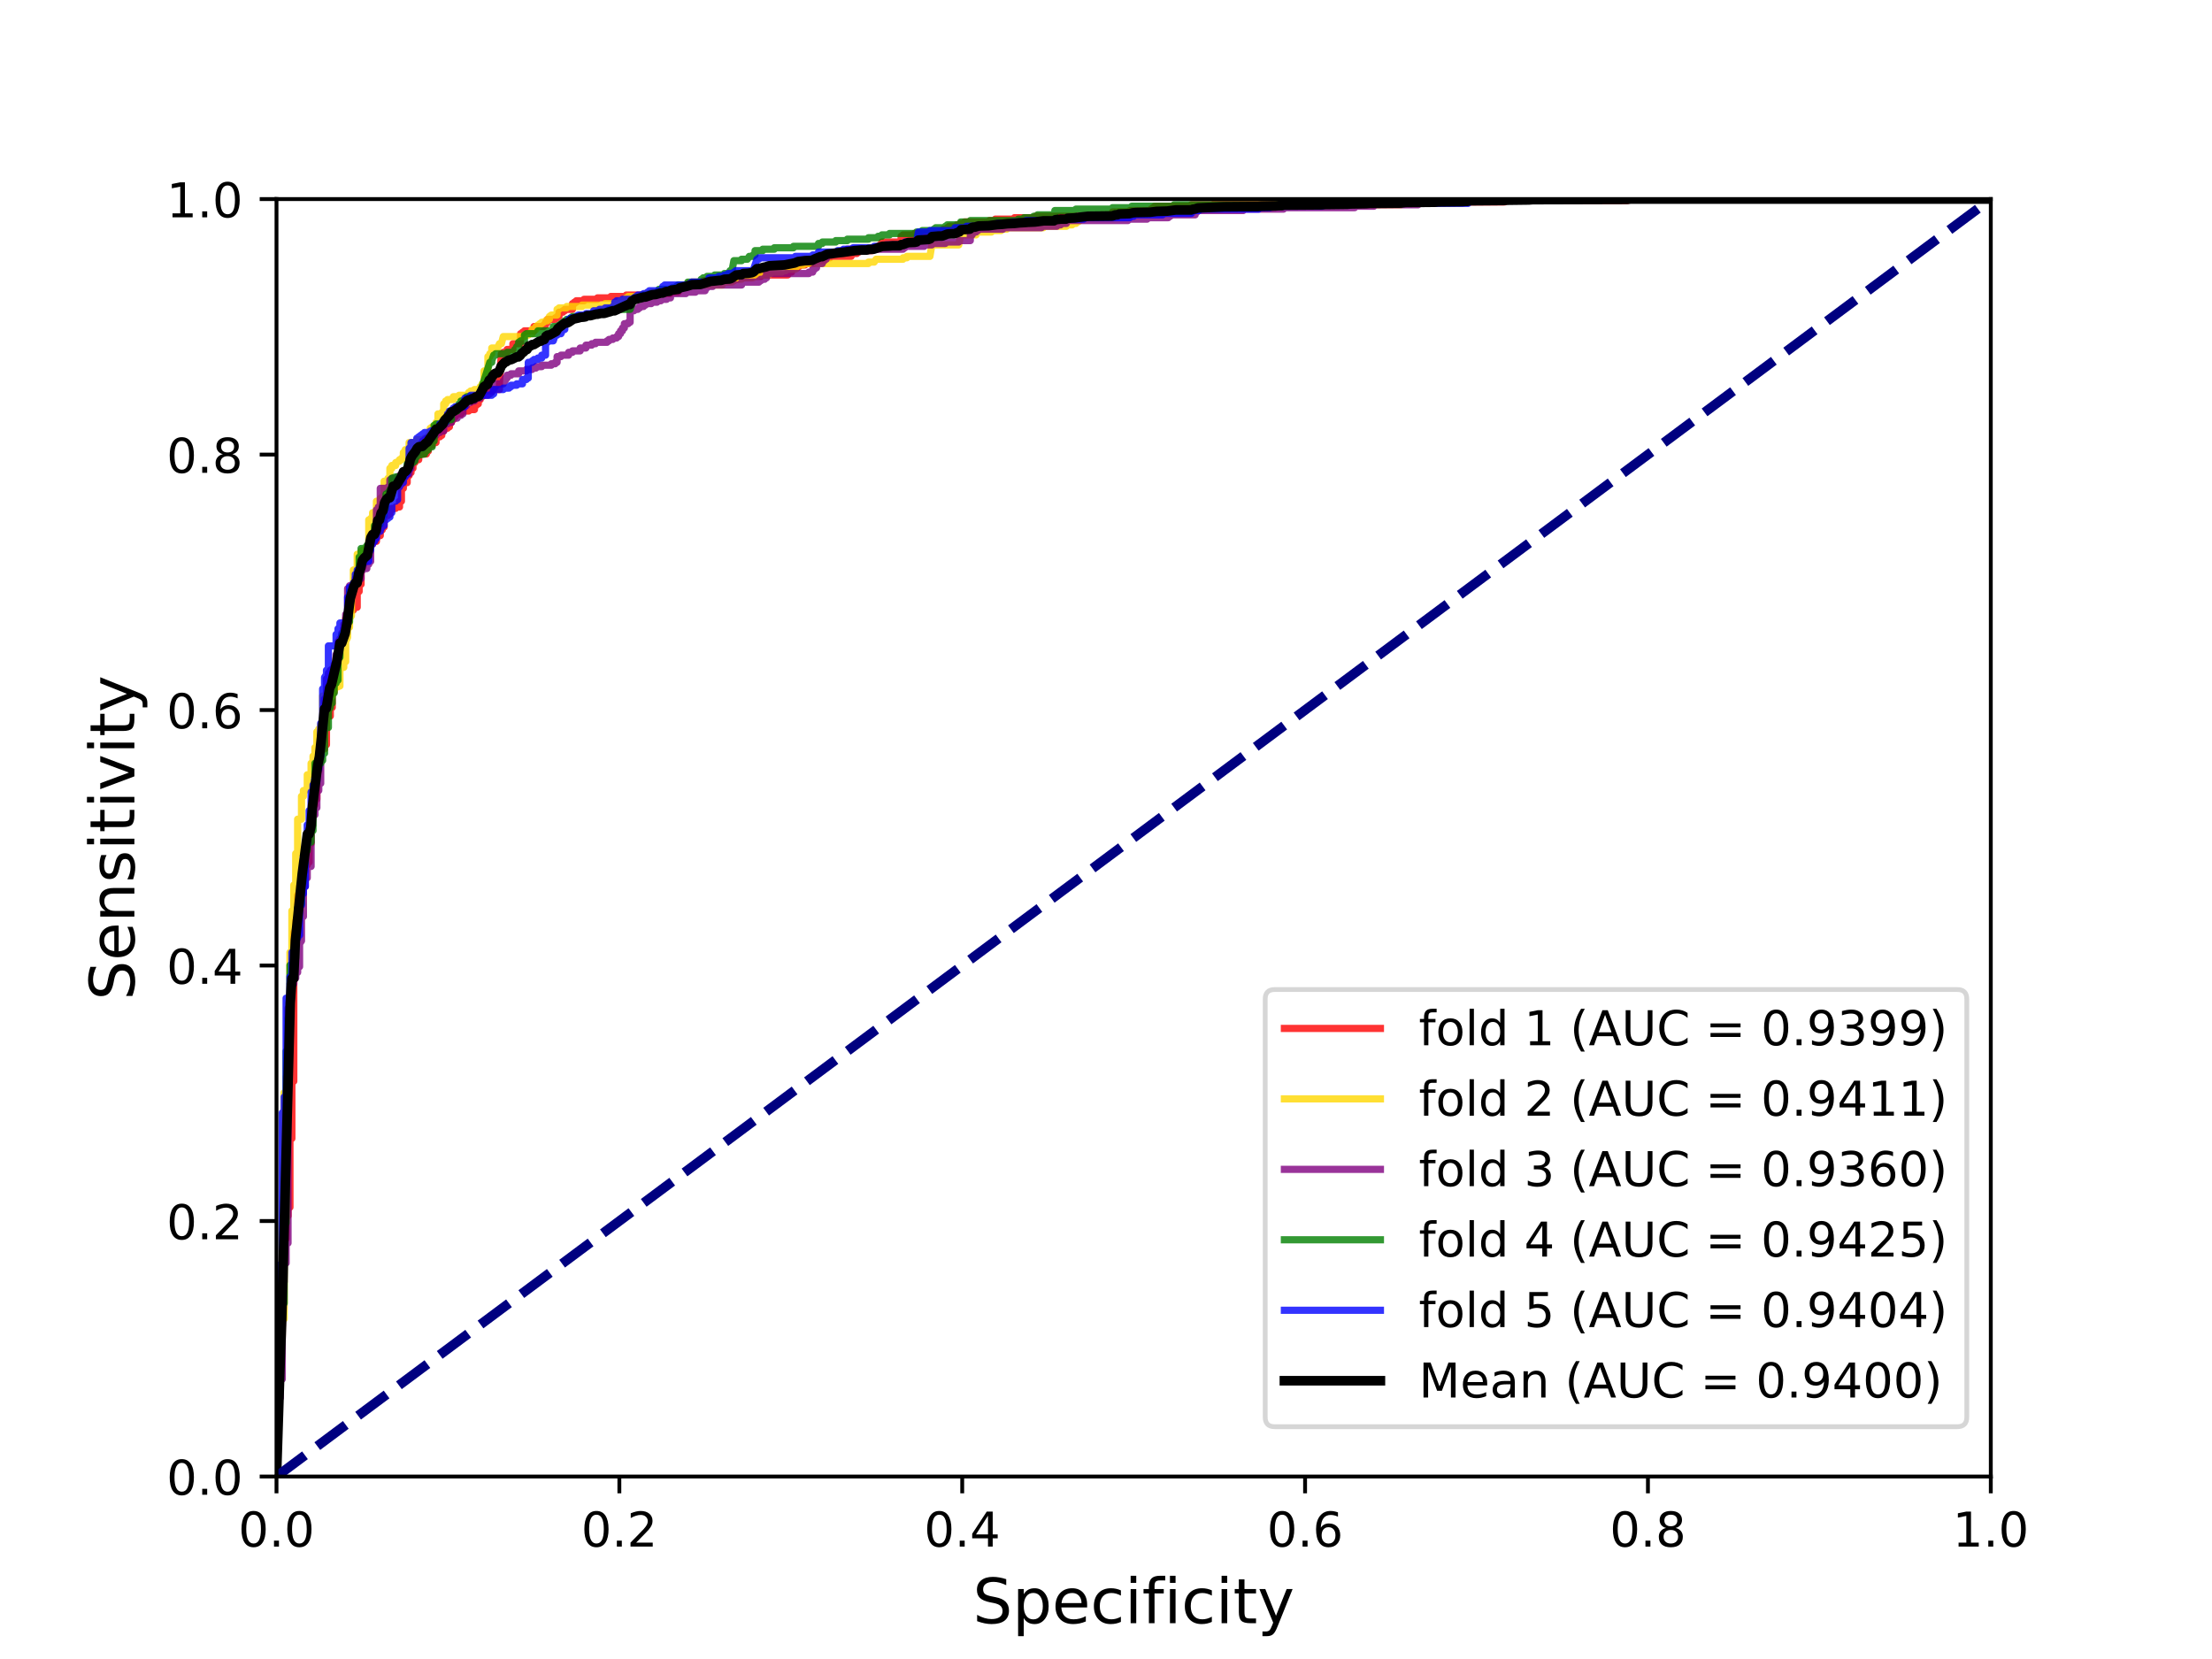<?xml version="1.0" encoding="utf-8" standalone="no"?>
<!DOCTYPE svg PUBLIC "-//W3C//DTD SVG 1.1//EN"
  "http://www.w3.org/Graphics/SVG/1.1/DTD/svg11.dtd">
<!-- Created with matplotlib (https://matplotlib.org/) -->
<svg height="345.6pt" version="1.1" viewBox="0 0 460.8 345.6" width="460.8pt" xmlns="http://www.w3.org/2000/svg" xmlns:xlink="http://www.w3.org/1999/xlink">
 <defs>
  <style type="text/css">*{stroke-linecap:butt;stroke-linejoin:round;}</style>
 </defs>
 <g id="figure_1">
  <g id="patch_1">
   <path d="M 0 345.6 
L 460.8 345.6 
L 460.8 0 
L 0 0 
z
" style="fill:#ffffff;"/>
  </g>
  <g id="axes_1">
   <g id="patch_2">
    <path d="M 57.6 307.584 
L 414.72 307.584 
L 414.72 41.472 
L 57.6 41.472 
z
" style="fill:#ffffff;"/>
   </g>
   <g id="matplotlib.axis_1">
    <g id="xtick_1">
     <g id="line2d_1">
      <defs>
       <path d="M 0 0 
L 0 3.5 
" id="m21fbde1afb" style="stroke:#000000;stroke-width:0.8;"/>
      </defs>
      <g>
       <use style="stroke:#000000;stroke-width:0.8;" x="57.6" xlink:href="#m21fbde1afb" y="307.584"/>
      </g>
     </g>
     <g id="text_1">
      <!-- 0.0 -->
      <g transform="translate(49.648 322.182)scale(0.1 -0.1)">
       <defs>
        <path d="M 31.781 66.406 
Q 24.172 66.406 20.328 58.906 
Q 16.5 51.422 16.5 36.375 
Q 16.5 21.391 20.328 13.891 
Q 24.172 6.391 31.781 6.391 
Q 39.453 6.391 43.281 13.891 
Q 47.125 21.391 47.125 36.375 
Q 47.125 51.422 43.281 58.906 
Q 39.453 66.406 31.781 66.406 
z
M 31.781 74.219 
Q 44.047 74.219 50.516 64.516 
Q 56.984 54.828 56.984 36.375 
Q 56.984 17.969 50.516 8.266 
Q 44.047 -1.422 31.781 -1.422 
Q 19.531 -1.422 13.062 8.266 
Q 6.594 17.969 6.594 36.375 
Q 6.594 54.828 13.062 64.516 
Q 19.531 74.219 31.781 74.219 
z
" id="DejaVuSans-48"/>
        <path d="M 10.688 12.406 
L 21 12.406 
L 21 0 
L 10.688 0 
z
" id="DejaVuSans-46"/>
       </defs>
       <use xlink:href="#DejaVuSans-48"/>
       <use x="63.623" xlink:href="#DejaVuSans-46"/>
       <use x="95.41" xlink:href="#DejaVuSans-48"/>
      </g>
     </g>
    </g>
    <g id="xtick_2">
     <g id="line2d_2">
      <g>
       <use style="stroke:#000000;stroke-width:0.8;" x="129.024" xlink:href="#m21fbde1afb" y="307.584"/>
      </g>
     </g>
     <g id="text_2">
      <!-- 0.2 -->
      <g transform="translate(121.072 322.182)scale(0.1 -0.1)">
       <defs>
        <path d="M 19.188 8.297 
L 53.609 8.297 
L 53.609 0 
L 7.328 0 
L 7.328 8.297 
Q 12.938 14.109 22.625 23.891 
Q 32.328 33.688 34.812 36.531 
Q 39.547 41.844 41.422 45.531 
Q 43.312 49.219 43.312 52.781 
Q 43.312 58.594 39.234 62.25 
Q 35.156 65.922 28.609 65.922 
Q 23.969 65.922 18.812 64.312 
Q 13.672 62.703 7.812 59.422 
L 7.812 69.391 
Q 13.766 71.781 18.938 73 
Q 24.125 74.219 28.422 74.219 
Q 39.75 74.219 46.484 68.547 
Q 53.219 62.891 53.219 53.422 
Q 53.219 48.922 51.531 44.891 
Q 49.859 40.875 45.406 35.406 
Q 44.188 33.984 37.641 27.219 
Q 31.109 20.453 19.188 8.297 
z
" id="DejaVuSans-50"/>
       </defs>
       <use xlink:href="#DejaVuSans-48"/>
       <use x="63.623" xlink:href="#DejaVuSans-46"/>
       <use x="95.41" xlink:href="#DejaVuSans-50"/>
      </g>
     </g>
    </g>
    <g id="xtick_3">
     <g id="line2d_3">
      <g>
       <use style="stroke:#000000;stroke-width:0.8;" x="200.448" xlink:href="#m21fbde1afb" y="307.584"/>
      </g>
     </g>
     <g id="text_3">
      <!-- 0.4 -->
      <g transform="translate(192.496 322.182)scale(0.1 -0.1)">
       <defs>
        <path d="M 37.797 64.312 
L 12.891 25.391 
L 37.797 25.391 
z
M 35.203 72.906 
L 47.609 72.906 
L 47.609 25.391 
L 58.016 25.391 
L 58.016 17.188 
L 47.609 17.188 
L 47.609 0 
L 37.797 0 
L 37.797 17.188 
L 4.891 17.188 
L 4.891 26.703 
z
" id="DejaVuSans-52"/>
       </defs>
       <use xlink:href="#DejaVuSans-48"/>
       <use x="63.623" xlink:href="#DejaVuSans-46"/>
       <use x="95.41" xlink:href="#DejaVuSans-52"/>
      </g>
     </g>
    </g>
    <g id="xtick_4">
     <g id="line2d_4">
      <g>
       <use style="stroke:#000000;stroke-width:0.8;" x="271.872" xlink:href="#m21fbde1afb" y="307.584"/>
      </g>
     </g>
     <g id="text_4">
      <!-- 0.6 -->
      <g transform="translate(263.92 322.182)scale(0.1 -0.1)">
       <defs>
        <path d="M 33.016 40.375 
Q 26.375 40.375 22.484 35.828 
Q 18.609 31.297 18.609 23.391 
Q 18.609 15.531 22.484 10.953 
Q 26.375 6.391 33.016 6.391 
Q 39.656 6.391 43.531 10.953 
Q 47.406 15.531 47.406 23.391 
Q 47.406 31.297 43.531 35.828 
Q 39.656 40.375 33.016 40.375 
z
M 52.594 71.297 
L 52.594 62.312 
Q 48.875 64.062 45.094 64.984 
Q 41.312 65.922 37.594 65.922 
Q 27.828 65.922 22.672 59.328 
Q 17.531 52.734 16.797 39.406 
Q 19.672 43.656 24.016 45.922 
Q 28.375 48.188 33.594 48.188 
Q 44.578 48.188 50.953 41.516 
Q 57.328 34.859 57.328 23.391 
Q 57.328 12.156 50.688 5.359 
Q 44.047 -1.422 33.016 -1.422 
Q 20.359 -1.422 13.672 8.266 
Q 6.984 17.969 6.984 36.375 
Q 6.984 53.656 15.188 63.938 
Q 23.391 74.219 37.203 74.219 
Q 40.922 74.219 44.703 73.484 
Q 48.484 72.75 52.594 71.297 
z
" id="DejaVuSans-54"/>
       </defs>
       <use xlink:href="#DejaVuSans-48"/>
       <use x="63.623" xlink:href="#DejaVuSans-46"/>
       <use x="95.41" xlink:href="#DejaVuSans-54"/>
      </g>
     </g>
    </g>
    <g id="xtick_5">
     <g id="line2d_5">
      <g>
       <use style="stroke:#000000;stroke-width:0.8;" x="343.296" xlink:href="#m21fbde1afb" y="307.584"/>
      </g>
     </g>
     <g id="text_5">
      <!-- 0.8 -->
      <g transform="translate(335.344 322.182)scale(0.1 -0.1)">
       <defs>
        <path d="M 31.781 34.625 
Q 24.75 34.625 20.719 30.859 
Q 16.703 27.094 16.703 20.516 
Q 16.703 13.922 20.719 10.156 
Q 24.75 6.391 31.781 6.391 
Q 38.812 6.391 42.859 10.172 
Q 46.922 13.969 46.922 20.516 
Q 46.922 27.094 42.891 30.859 
Q 38.875 34.625 31.781 34.625 
z
M 21.922 38.812 
Q 15.578 40.375 12.031 44.719 
Q 8.5 49.078 8.5 55.328 
Q 8.5 64.062 14.719 69.141 
Q 20.953 74.219 31.781 74.219 
Q 42.672 74.219 48.875 69.141 
Q 55.078 64.062 55.078 55.328 
Q 55.078 49.078 51.531 44.719 
Q 48 40.375 41.703 38.812 
Q 48.828 37.156 52.797 32.312 
Q 56.781 27.484 56.781 20.516 
Q 56.781 9.906 50.312 4.234 
Q 43.844 -1.422 31.781 -1.422 
Q 19.734 -1.422 13.25 4.234 
Q 6.781 9.906 6.781 20.516 
Q 6.781 27.484 10.781 32.312 
Q 14.797 37.156 21.922 38.812 
z
M 18.312 54.391 
Q 18.312 48.734 21.844 45.562 
Q 25.391 42.391 31.781 42.391 
Q 38.141 42.391 41.719 45.562 
Q 45.312 48.734 45.312 54.391 
Q 45.312 60.062 41.719 63.234 
Q 38.141 66.406 31.781 66.406 
Q 25.391 66.406 21.844 63.234 
Q 18.312 60.062 18.312 54.391 
z
" id="DejaVuSans-56"/>
       </defs>
       <use xlink:href="#DejaVuSans-48"/>
       <use x="63.623" xlink:href="#DejaVuSans-46"/>
       <use x="95.41" xlink:href="#DejaVuSans-56"/>
      </g>
     </g>
    </g>
    <g id="xtick_6">
     <g id="line2d_6">
      <g>
       <use style="stroke:#000000;stroke-width:0.8;" x="414.72" xlink:href="#m21fbde1afb" y="307.584"/>
      </g>
     </g>
     <g id="text_6">
      <!-- 1.0 -->
      <g transform="translate(406.768 322.182)scale(0.1 -0.1)">
       <defs>
        <path d="M 12.406 8.297 
L 28.516 8.297 
L 28.516 63.922 
L 10.984 60.406 
L 10.984 69.391 
L 28.422 72.906 
L 38.281 72.906 
L 38.281 8.297 
L 54.391 8.297 
L 54.391 0 
L 12.406 0 
z
" id="DejaVuSans-49"/>
       </defs>
       <use xlink:href="#DejaVuSans-49"/>
       <use x="63.623" xlink:href="#DejaVuSans-46"/>
       <use x="95.41" xlink:href="#DejaVuSans-48"/>
      </g>
     </g>
    </g>
    <g id="text_7">
     <!-- Specificity -->
     <g transform="translate(202.659 338.14)scale(0.13 -0.13)">
      <defs>
       <path d="M 53.516 70.516 
L 53.516 60.891 
Q 47.906 63.578 42.922 64.891 
Q 37.938 66.219 33.297 66.219 
Q 25.25 66.219 20.875 63.094 
Q 16.5 59.969 16.5 54.203 
Q 16.5 49.359 19.406 46.891 
Q 22.312 44.438 30.422 42.922 
L 36.375 41.703 
Q 47.406 39.594 52.656 34.297 
Q 57.906 29 57.906 20.125 
Q 57.906 9.516 50.797 4.047 
Q 43.703 -1.422 29.984 -1.422 
Q 24.812 -1.422 18.969 -0.25 
Q 13.141 0.922 6.891 3.219 
L 6.891 13.375 
Q 12.891 10.016 18.656 8.297 
Q 24.422 6.594 29.984 6.594 
Q 38.422 6.594 43.016 9.906 
Q 47.609 13.234 47.609 19.391 
Q 47.609 24.75 44.312 27.781 
Q 41.016 30.812 33.5 32.328 
L 27.484 33.5 
Q 16.453 35.688 11.516 40.375 
Q 6.594 45.062 6.594 53.422 
Q 6.594 63.094 13.406 68.656 
Q 20.219 74.219 32.172 74.219 
Q 37.312 74.219 42.625 73.281 
Q 47.953 72.359 53.516 70.516 
z
" id="DejaVuSans-83"/>
       <path d="M 18.109 8.203 
L 18.109 -20.797 
L 9.078 -20.797 
L 9.078 54.688 
L 18.109 54.688 
L 18.109 46.391 
Q 20.953 51.266 25.266 53.625 
Q 29.594 56 35.594 56 
Q 45.562 56 51.781 48.094 
Q 58.016 40.188 58.016 27.297 
Q 58.016 14.406 51.781 6.484 
Q 45.562 -1.422 35.594 -1.422 
Q 29.594 -1.422 25.266 0.953 
Q 20.953 3.328 18.109 8.203 
z
M 48.688 27.297 
Q 48.688 37.203 44.609 42.844 
Q 40.531 48.484 33.406 48.484 
Q 26.266 48.484 22.188 42.844 
Q 18.109 37.203 18.109 27.297 
Q 18.109 17.391 22.188 11.75 
Q 26.266 6.109 33.406 6.109 
Q 40.531 6.109 44.609 11.75 
Q 48.688 17.391 48.688 27.297 
z
" id="DejaVuSans-112"/>
       <path d="M 56.203 29.594 
L 56.203 25.203 
L 14.891 25.203 
Q 15.484 15.922 20.484 11.062 
Q 25.484 6.203 34.422 6.203 
Q 39.594 6.203 44.453 7.469 
Q 49.312 8.734 54.109 11.281 
L 54.109 2.781 
Q 49.266 0.734 44.188 -0.344 
Q 39.109 -1.422 33.891 -1.422 
Q 20.797 -1.422 13.156 6.188 
Q 5.516 13.812 5.516 26.812 
Q 5.516 40.234 12.766 48.109 
Q 20.016 56 32.328 56 
Q 43.359 56 49.781 48.891 
Q 56.203 41.797 56.203 29.594 
z
M 47.219 32.234 
Q 47.125 39.594 43.094 43.984 
Q 39.062 48.391 32.422 48.391 
Q 24.906 48.391 20.391 44.141 
Q 15.875 39.891 15.188 32.172 
z
" id="DejaVuSans-101"/>
       <path d="M 48.781 52.594 
L 48.781 44.188 
Q 44.969 46.297 41.141 47.344 
Q 37.312 48.391 33.406 48.391 
Q 24.656 48.391 19.812 42.844 
Q 14.984 37.312 14.984 27.297 
Q 14.984 17.281 19.812 11.734 
Q 24.656 6.203 33.406 6.203 
Q 37.312 6.203 41.141 7.25 
Q 44.969 8.297 48.781 10.406 
L 48.781 2.094 
Q 45.016 0.344 40.984 -0.531 
Q 36.969 -1.422 32.422 -1.422 
Q 20.062 -1.422 12.781 6.344 
Q 5.516 14.109 5.516 27.297 
Q 5.516 40.672 12.859 48.328 
Q 20.219 56 33.016 56 
Q 37.156 56 41.109 55.141 
Q 45.062 54.297 48.781 52.594 
z
" id="DejaVuSans-99"/>
       <path d="M 9.422 54.688 
L 18.406 54.688 
L 18.406 0 
L 9.422 0 
z
M 9.422 75.984 
L 18.406 75.984 
L 18.406 64.594 
L 9.422 64.594 
z
" id="DejaVuSans-105"/>
       <path d="M 37.109 75.984 
L 37.109 68.5 
L 28.516 68.5 
Q 23.688 68.5 21.797 66.547 
Q 19.922 64.594 19.922 59.516 
L 19.922 54.688 
L 34.719 54.688 
L 34.719 47.703 
L 19.922 47.703 
L 19.922 0 
L 10.891 0 
L 10.891 47.703 
L 2.297 47.703 
L 2.297 54.688 
L 10.891 54.688 
L 10.891 58.5 
Q 10.891 67.625 15.141 71.797 
Q 19.391 75.984 28.609 75.984 
z
" id="DejaVuSans-102"/>
       <path d="M 18.312 70.219 
L 18.312 54.688 
L 36.812 54.688 
L 36.812 47.703 
L 18.312 47.703 
L 18.312 18.016 
Q 18.312 11.328 20.141 9.422 
Q 21.969 7.516 27.594 7.516 
L 36.812 7.516 
L 36.812 0 
L 27.594 0 
Q 17.188 0 13.234 3.875 
Q 9.281 7.766 9.281 18.016 
L 9.281 47.703 
L 2.688 47.703 
L 2.688 54.688 
L 9.281 54.688 
L 9.281 70.219 
z
" id="DejaVuSans-116"/>
       <path d="M 32.172 -5.078 
Q 28.375 -14.844 24.75 -17.812 
Q 21.141 -20.797 15.094 -20.797 
L 7.906 -20.797 
L 7.906 -13.281 
L 13.188 -13.281 
Q 16.891 -13.281 18.938 -11.516 
Q 21 -9.766 23.484 -3.219 
L 25.094 0.875 
L 2.984 54.688 
L 12.5 54.688 
L 29.594 11.922 
L 46.688 54.688 
L 56.203 54.688 
z
" id="DejaVuSans-121"/>
      </defs>
      <use xlink:href="#DejaVuSans-83"/>
      <use x="63.477" xlink:href="#DejaVuSans-112"/>
      <use x="126.953" xlink:href="#DejaVuSans-101"/>
      <use x="188.477" xlink:href="#DejaVuSans-99"/>
      <use x="243.457" xlink:href="#DejaVuSans-105"/>
      <use x="271.24" xlink:href="#DejaVuSans-102"/>
      <use x="306.445" xlink:href="#DejaVuSans-105"/>
      <use x="334.229" xlink:href="#DejaVuSans-99"/>
      <use x="389.209" xlink:href="#DejaVuSans-105"/>
      <use x="416.992" xlink:href="#DejaVuSans-116"/>
      <use x="456.201" xlink:href="#DejaVuSans-121"/>
     </g>
    </g>
   </g>
   <g id="matplotlib.axis_2">
    <g id="ytick_1">
     <g id="line2d_7">
      <defs>
       <path d="M 0 0 
L -3.5 0 
" id="m413c74571c" style="stroke:#000000;stroke-width:0.8;"/>
      </defs>
      <g>
       <use style="stroke:#000000;stroke-width:0.8;" x="57.6" xlink:href="#m413c74571c" y="307.584"/>
      </g>
     </g>
     <g id="text_8">
      <!-- 0.0 -->
      <g transform="translate(34.697 311.383)scale(0.1 -0.1)">
       <use xlink:href="#DejaVuSans-48"/>
       <use x="63.623" xlink:href="#DejaVuSans-46"/>
       <use x="95.41" xlink:href="#DejaVuSans-48"/>
      </g>
     </g>
    </g>
    <g id="ytick_2">
     <g id="line2d_8">
      <g>
       <use style="stroke:#000000;stroke-width:0.8;" x="57.6" xlink:href="#m413c74571c" y="254.362"/>
      </g>
     </g>
     <g id="text_9">
      <!-- 0.2 -->
      <g transform="translate(34.697 258.161)scale(0.1 -0.1)">
       <use xlink:href="#DejaVuSans-48"/>
       <use x="63.623" xlink:href="#DejaVuSans-46"/>
       <use x="95.41" xlink:href="#DejaVuSans-50"/>
      </g>
     </g>
    </g>
    <g id="ytick_3">
     <g id="line2d_9">
      <g>
       <use style="stroke:#000000;stroke-width:0.8;" x="57.6" xlink:href="#m413c74571c" y="201.139"/>
      </g>
     </g>
     <g id="text_10">
      <!-- 0.4 -->
      <g transform="translate(34.697 204.938)scale(0.1 -0.1)">
       <use xlink:href="#DejaVuSans-48"/>
       <use x="63.623" xlink:href="#DejaVuSans-46"/>
       <use x="95.41" xlink:href="#DejaVuSans-52"/>
      </g>
     </g>
    </g>
    <g id="ytick_4">
     <g id="line2d_10">
      <g>
       <use style="stroke:#000000;stroke-width:0.8;" x="57.6" xlink:href="#m413c74571c" y="147.917"/>
      </g>
     </g>
     <g id="text_11">
      <!-- 0.6 -->
      <g transform="translate(34.697 151.716)scale(0.1 -0.1)">
       <use xlink:href="#DejaVuSans-48"/>
       <use x="63.623" xlink:href="#DejaVuSans-46"/>
       <use x="95.41" xlink:href="#DejaVuSans-54"/>
      </g>
     </g>
    </g>
    <g id="ytick_5">
     <g id="line2d_11">
      <g>
       <use style="stroke:#000000;stroke-width:0.8;" x="57.6" xlink:href="#m413c74571c" y="94.694"/>
      </g>
     </g>
     <g id="text_12">
      <!-- 0.8 -->
      <g transform="translate(34.697 98.494)scale(0.1 -0.1)">
       <use xlink:href="#DejaVuSans-48"/>
       <use x="63.623" xlink:href="#DejaVuSans-46"/>
       <use x="95.41" xlink:href="#DejaVuSans-56"/>
      </g>
     </g>
    </g>
    <g id="ytick_6">
     <g id="line2d_12">
      <g>
       <use style="stroke:#000000;stroke-width:0.8;" x="57.6" xlink:href="#m413c74571c" y="41.472"/>
      </g>
     </g>
     <g id="text_13">
      <!-- 1.0 -->
      <g transform="translate(34.697 45.271)scale(0.1 -0.1)">
       <use xlink:href="#DejaVuSans-49"/>
       <use x="63.623" xlink:href="#DejaVuSans-46"/>
       <use x="95.41" xlink:href="#DejaVuSans-48"/>
      </g>
     </g>
    </g>
    <g id="text_14">
     <!-- Sensitivity -->
     <g transform="translate(27.993 208.368)rotate(-90)scale(0.13 -0.13)">
      <defs>
       <path d="M 54.891 33.016 
L 54.891 0 
L 45.906 0 
L 45.906 32.719 
Q 45.906 40.484 42.875 44.328 
Q 39.844 48.188 33.797 48.188 
Q 26.516 48.188 22.312 43.547 
Q 18.109 38.922 18.109 30.906 
L 18.109 0 
L 9.078 0 
L 9.078 54.688 
L 18.109 54.688 
L 18.109 46.188 
Q 21.344 51.125 25.703 53.562 
Q 30.078 56 35.797 56 
Q 45.219 56 50.047 50.172 
Q 54.891 44.344 54.891 33.016 
z
" id="DejaVuSans-110"/>
       <path d="M 44.281 53.078 
L 44.281 44.578 
Q 40.484 46.531 36.375 47.5 
Q 32.281 48.484 27.875 48.484 
Q 21.188 48.484 17.844 46.438 
Q 14.5 44.391 14.5 40.281 
Q 14.5 37.156 16.891 35.375 
Q 19.281 33.594 26.516 31.984 
L 29.594 31.297 
Q 39.156 29.25 43.188 25.516 
Q 47.219 21.781 47.219 15.094 
Q 47.219 7.469 41.188 3.016 
Q 35.156 -1.422 24.609 -1.422 
Q 20.219 -1.422 15.453 -0.562 
Q 10.688 0.297 5.422 2 
L 5.422 11.281 
Q 10.406 8.688 15.234 7.391 
Q 20.062 6.109 24.812 6.109 
Q 31.156 6.109 34.562 8.281 
Q 37.984 10.453 37.984 14.406 
Q 37.984 18.062 35.516 20.016 
Q 33.062 21.969 24.703 23.781 
L 21.578 24.516 
Q 13.234 26.266 9.516 29.906 
Q 5.812 33.547 5.812 39.891 
Q 5.812 47.609 11.281 51.797 
Q 16.75 56 26.812 56 
Q 31.781 56 36.172 55.266 
Q 40.578 54.547 44.281 53.078 
z
" id="DejaVuSans-115"/>
       <path d="M 2.984 54.688 
L 12.5 54.688 
L 29.594 8.797 
L 46.688 54.688 
L 56.203 54.688 
L 35.688 0 
L 23.484 0 
z
" id="DejaVuSans-118"/>
      </defs>
      <use xlink:href="#DejaVuSans-83"/>
      <use x="63.477" xlink:href="#DejaVuSans-101"/>
      <use x="125" xlink:href="#DejaVuSans-110"/>
      <use x="188.379" xlink:href="#DejaVuSans-115"/>
      <use x="240.479" xlink:href="#DejaVuSans-105"/>
      <use x="268.262" xlink:href="#DejaVuSans-116"/>
      <use x="307.471" xlink:href="#DejaVuSans-105"/>
      <use x="335.254" xlink:href="#DejaVuSans-118"/>
      <use x="394.434" xlink:href="#DejaVuSans-105"/>
      <use x="422.217" xlink:href="#DejaVuSans-116"/>
      <use x="461.426" xlink:href="#DejaVuSans-121"/>
     </g>
    </g>
   </g>
   <g id="line2d_13">
    <path clip-path="url(#p5f7c24a4c9)" d="M 57.6 307.584 
L 57.6 290.877 
L 58 290.877 
L 58 283.419 
L 58.401 283.419 
L 58.401 276.259 
L 58.801 276.259 
L 58.801 261.343 
L 59.201 261.343 
L 59.201 258.061 
L 59.602 258.061 
L 59.602 253.288 
L 60.002 253.288 
L 60.002 251.498 
L 60.403 251.498 
L 60.403 237.178 
L 60.803 237.178 
L 60.803 225.244 
L 61.203 225.244 
L 61.203 194.218 
L 61.604 194.218 
L 61.604 191.831 
L 62.004 191.831 
L 62.004 186.461 
L 62.404 185.865 
L 62.404 184.671 
L 62.805 184.671 
L 62.805 183.18 
L 63.205 183.18 
L 63.205 181.39 
L 63.605 181.39 
L 63.605 180.196 
L 64.006 180.196 
L 64.006 179.6 
L 64.406 179.6 
L 64.406 175.721 
L 64.806 175.721 
L 64.806 170.351 
L 65.207 170.351 
L 65.207 167.965 
L 65.607 167.666 
L 65.607 166.771 
L 66.008 166.473 
L 66.008 160.506 
L 66.408 160.506 
L 66.408 156.628 
L 66.808 156.628 
L 66.808 156.031 
L 67.609 156.031 
L 67.609 155.136 
L 68.009 155.136 
L 68.009 149.17 
L 68.81 149.17 
L 68.81 147.38 
L 69.21 147.38 
L 69.21 144.098 
L 69.611 144.098 
L 69.611 138.43 
L 70.011 138.43 
L 70.011 136.938 
L 70.411 136.938 
L 70.411 133.657 
L 70.812 133.657 
L 70.812 133.06 
L 71.212 133.06 
L 71.212 131.867 
L 71.613 131.867 
L 71.613 130.077 
L 72.013 129.778 
L 72.013 128.883 
L 72.413 128.883 
L 72.413 127.988 
L 72.814 127.988 
L 72.814 127.093 
L 73.614 127.093 
L 73.614 126.497 
L 74.415 126.497 
L 74.415 123.215 
L 74.815 123.215 
L 74.815 121.723 
L 75.216 121.723 
L 75.216 118.143 
L 75.616 118.143 
L 75.616 117.248 
L 76.017 117.248 
L 76.017 116.055 
L 76.817 116.055 
L 76.817 114.265 
L 77.218 114.265 
L 77.218 113.37 
L 77.618 113.37 
L 77.618 112.773 
L 78.419 112.773 
L 78.419 111.58 
L 79.219 111.58 
L 79.219 110.387 
L 79.62 110.387 
L 79.62 109.79 
L 80.02 109.79 
L 80.02 107.403 
L 80.821 107.403 
L 80.821 107.105 
L 81.221 107.105 
L 81.221 106.21 
L 81.622 106.21 
L 81.622 105.912 
L 82.422 105.912 
L 82.422 105.613 
L 83.223 105.613 
L 83.223 104.42 
L 83.623 104.42 
L 83.623 101.735 
L 84.024 101.735 
L 84.024 100.542 
L 84.824 100.542 
L 84.824 99.05 
L 85.225 99.05 
L 85.225 98.453 
L 85.625 98.453 
L 85.625 97.558 
L 86.025 97.558 
L 86.025 96.365 
L 86.426 96.365 
L 86.426 95.768 
L 87.227 95.768 
L 87.227 94.575 
L 88.828 94.575 
L 88.828 93.978 
L 89.228 93.978 
L 89.228 92.785 
L 90.029 92.785 
L 90.029 92.188 
L 90.83 92.188 
L 90.83 90.995 
L 91.63 90.995 
L 91.63 90.697 
L 92.031 90.697 
L 92.031 89.802 
L 92.431 89.802 
L 92.431 89.205 
L 93.232 89.205 
L 93.232 88.907 
L 93.632 88.907 
L 93.632 88.012 
L 94.033 88.012 
L 94.033 87.415 
L 94.433 87.415 
L 94.433 86.818 
L 94.833 86.818 
L 94.833 86.222 
L 96.034 86.222 
L 96.034 85.625 
L 97.636 85.625 
L 97.636 85.327 
L 98.837 85.327 
L 98.837 84.432 
L 99.237 84.432 
L 99.237 84.133 
L 99.638 84.133 
L 99.638 83.238 
L 100.038 83.238 
L 100.038 82.642 
L 100.438 82.642 
L 100.438 81.747 
L 100.839 81.747 
L 100.839 81.448 
L 102.44 81.448 
L 102.44 81.15 
L 104.042 81.15 
L 104.042 79.658 
L 104.442 73.692 
L 104.842 73.692 
L 104.842 73.394 
L 105.643 73.394 
L 105.643 72.797 
L 106.844 72.797 
L 106.844 71.604 
L 108.446 71.604 
L 108.446 69.515 
L 108.846 69.515 
L 108.846 69.217 
L 109.246 69.217 
L 109.246 68.919 
L 111.248 68.919 
L 111.248 68.024 
L 113.25 68.024 
L 113.25 67.725 
L 113.65 67.725 
L 113.65 67.129 
L 114.051 67.129 
L 114.051 66.532 
L 115.652 66.532 
L 115.652 66.234 
L 116.052 66.234 
L 116.052 65.935 
L 116.453 65.935 
L 116.453 65.04 
L 117.253 65.04 
L 117.253 64.742 
L 117.654 64.742 
L 117.654 64.444 
L 119.255 64.444 
L 119.255 63.25 
L 119.656 63.25 
L 119.656 62.952 
L 120.056 62.952 
L 120.056 62.654 
L 121.657 62.654 
L 121.657 62.355 
L 124.46 62.355 
L 124.46 62.057 
L 127.262 62.057 
L 127.262 61.759 
L 130.465 61.759 
L 130.465 61.46 
L 136.471 61.46 
L 136.471 61.162 
L 139.674 61.162 
L 139.674 60.864 
L 141.275 60.864 
L 141.275 59.969 
L 141.675 59.969 
L 141.675 59.67 
L 142.476 59.67 
L 142.476 59.372 
L 143.277 59.372 
L 143.277 59.074 
L 144.077 59.074 
L 144.077 58.775 
L 146.48 58.775 
L 146.48 58.477 
L 152.885 58.477 
L 152.885 58.179 
L 153.686 58.179 
L 153.686 57.88 
L 156.489 57.88 
L 156.489 57.582 
L 158.49 57.582 
L 158.49 57.284 
L 164.095 57.284 
L 164.095 56.687 
L 164.896 56.687 
L 164.896 55.792 
L 166.097 55.792 
L 166.097 55.494 
L 166.498 55.494 
L 166.498 55.195 
L 167.699 55.195 
L 167.699 54.897 
L 169.3 54.897 
L 169.3 54.599 
L 169.7 54.599 
L 169.7 54.3 
L 171.702 54.3 
L 171.702 53.704 
L 172.903 53.704 
L 172.903 53.405 
L 177.307 53.405 
L 177.307 52.809 
L 178.508 52.809 
L 178.508 52.51 
L 178.909 52.51 
L 178.909 52.212 
L 181.711 52.212 
L 181.711 51.914 
L 182.512 51.914 
L 182.512 51.615 
L 182.912 51.615 
L 182.912 51.317 
L 183.313 51.317 
L 183.313 51.019 
L 183.713 51.019 
L 183.713 50.422 
L 187.717 50.422 
L 187.717 49.229 
L 188.117 49.229 
L 188.117 48.93 
L 190.519 48.93 
L 190.519 48.632 
L 196.524 48.632 
L 196.524 47.737 
L 197.325 47.737 
L 197.325 47.439 
L 197.726 47.439 
L 197.726 47.14 
L 199.327 47.14 
L 199.327 46.842 
L 200.128 46.842 
L 200.128 46.544 
L 200.928 46.544 
L 200.928 46.245 
L 206.133 46.245 
L 206.133 45.947 
L 207.334 45.947 
L 207.334 45.649 
L 211.338 45.649 
L 211.338 45.35 
L 215.742 45.35 
L 215.742 45.052 
L 229.354 45.052 
L 229.354 44.754 
L 231.756 44.754 
L 231.756 44.157 
L 235.359 44.157 
L 235.359 43.859 
L 239.763 43.859 
L 239.763 43.56 
L 240.164 43.56 
L 240.164 43.262 
L 240.564 43.262 
L 240.564 42.964 
L 248.171 42.964 
L 248.171 42.665 
L 252.975 42.665 
L 252.975 42.367 
L 277.797 42.367 
L 277.797 42.069 
L 313.429 42.069 
L 313.429 41.77 
L 339.052 41.77 
L 339.052 41.472 
L 414.72 41.472 
L 414.72 41.472 
" style="fill:none;stroke:#ff0000;stroke-linecap:square;stroke-opacity:0.8;stroke-width:1.5;"/>
   </g>
   <g id="line2d_14">
    <path clip-path="url(#p5f7c24a4c9)" d="M 57.6 307.584 
L 57.6 294.457 
L 58 294.457 
L 58 287.297 
L 58.401 287.297 
L 58.401 278.347 
L 58.801 278.347 
L 58.801 274.767 
L 59.201 274.767 
L 59.201 227.631 
L 59.602 227.631 
L 59.602 224.349 
L 60.002 224.349 
L 60.002 210.626 
L 60.403 210.626 
L 60.403 198.395 
L 60.803 198.395 
L 60.803 189.743 
L 61.203 189.743 
L 61.203 184.373 
L 61.604 184.373 
L 61.604 177.81 
L 62.004 177.81 
L 62.004 170.65 
L 62.805 170.65 
L 62.805 165.876 
L 63.205 165.876 
L 63.205 164.683 
L 63.605 164.683 
L 64.006 164.086 
L 64.006 161.401 
L 64.406 161.401 
L 64.806 161.103 
L 64.806 159.015 
L 65.207 159.015 
L 65.207 157.523 
L 65.607 157.523 
L 65.607 155.733 
L 66.008 155.435 
L 66.008 152.451 
L 66.408 152.451 
L 66.408 151.855 
L 66.808 151.855 
L 66.808 150.96 
L 67.209 150.96 
L 67.209 144.993 
L 69.21 144.993 
L 69.21 143.8 
L 69.611 143.8 
L 69.611 143.203 
L 70.011 143.203 
L 70.812 142.905 
L 70.812 139.027 
L 71.613 139.027 
L 71.613 137.833 
L 72.013 137.833 
L 72.013 133.657 
L 72.413 132.762 
L 72.413 130.673 
L 72.814 130.673 
L 72.814 128.883 
L 73.214 128.287 
L 73.214 122.32 
L 73.614 122.32 
L 73.614 118.74 
L 74.415 118.74 
L 74.415 115.458 
L 75.216 115.458 
L 75.216 114.862 
L 75.616 114.862 
L 75.616 114.563 
L 76.417 114.563 
L 76.417 113.967 
L 76.817 113.967 
L 76.817 108.298 
L 77.218 108.298 
L 77.218 108 
L 77.618 108 
L 77.618 106.807 
L 78.419 106.807 
L 78.419 104.42 
L 79.219 104.42 
L 79.219 103.823 
L 79.62 103.823 
L 79.62 103.525 
L 80.02 103.525 
L 80.02 100.243 
L 80.821 100.243 
L 80.821 99.647 
L 81.221 99.647 
L 81.221 97.558 
L 81.622 97.558 
L 81.622 96.962 
L 82.422 96.962 
L 82.422 96.365 
L 83.223 96.067 
L 83.223 95.768 
L 83.623 95.768 
L 83.623 95.47 
L 84.024 95.47 
L 84.024 94.277 
L 84.424 94.277 
L 84.424 93.68 
L 85.225 93.68 
L 85.225 92.188 
L 86.826 92.188 
L 86.826 91.592 
L 88.428 91.592 
L 88.428 91.293 
L 89.228 91.293 
L 89.228 90.697 
L 89.629 90.697 
L 89.629 89.205 
L 90.029 89.205 
L 90.029 88.907 
L 90.83 88.907 
L 90.83 88.012 
L 91.23 88.012 
L 91.23 86.222 
L 92.031 86.222 
L 92.031 85.923 
L 92.431 85.923 
L 92.431 84.133 
L 92.832 84.133 
L 92.832 83.537 
L 93.232 83.537 
L 93.232 83.238 
L 94.433 83.238 
L 94.433 82.642 
L 95.634 82.642 
L 95.634 82.343 
L 97.636 82.343 
L 97.636 81.747 
L 98.036 81.747 
L 98.036 81.448 
L 98.437 81.448 
L 98.837 81.15 
L 100.038 81.15 
L 100.038 80.553 
L 100.438 80.553 
L 100.438 79.957 
L 100.839 79.957 
L 100.839 77.272 
L 101.639 77.272 
L 101.639 74.289 
L 102.04 74.289 
L 102.04 73.692 
L 102.44 73.692 
L 102.44 72.499 
L 103.641 72.499 
L 104.042 71.604 
L 104.442 71.604 
L 104.842 70.112 
L 109.246 70.112 
L 109.246 69.814 
L 110.047 69.814 
L 110.047 69.515 
L 110.848 69.515 
L 110.848 68.62 
L 111.648 68.62 
L 111.648 68.024 
L 112.049 68.024 
L 112.049 67.725 
L 112.449 67.725 
L 112.449 67.427 
L 112.85 67.427 
L 112.85 67.129 
L 113.25 67.129 
L 113.65 66.83 
L 114.051 66.83 
L 114.051 66.532 
L 114.451 66.532 
L 114.451 65.935 
L 114.851 65.637 
L 116.052 65.637 
L 116.052 64.444 
L 116.453 64.444 
L 116.453 64.145 
L 118.054 64.145 
L 118.054 63.847 
L 121.257 63.847 
L 121.257 63.549 
L 126.061 63.549 
L 126.061 63.25 
L 129.264 63.25 
L 129.264 62.654 
L 130.465 62.654 
L 130.465 62.057 
L 130.866 62.057 
L 130.866 61.759 
L 134.469 61.759 
L 134.469 61.162 
L 135.67 61.162 
L 135.67 60.864 
L 138.472 60.864 
L 138.472 60.565 
L 140.875 60.565 
L 140.875 60.267 
L 141.275 60.267 
L 141.275 59.969 
L 142.076 59.969 
L 142.076 59.67 
L 142.876 59.67 
L 142.876 59.372 
L 150.483 59.372 
L 150.483 58.775 
L 152.485 58.775 
L 152.485 58.477 
L 152.885 58.477 
L 153.286 58.179 
L 154.487 58.179 
L 154.487 57.88 
L 156.889 57.88 
L 156.889 57.582 
L 157.69 57.582 
L 157.69 57.284 
L 160.092 57.284 
L 160.092 56.985 
L 160.492 56.985 
L 160.893 56.687 
L 162.894 56.687 
L 162.894 56.389 
L 163.695 56.389 
L 163.695 56.09 
L 165.697 56.09 
L 165.697 55.494 
L 166.097 55.494 
L 166.097 55.195 
L 167.298 55.195 
L 167.699 54.897 
L 180.91 54.897 
L 180.91 54.599 
L 182.112 54.599 
L 182.512 54.002 
L 188.117 54.002 
L 188.117 53.704 
L 188.918 53.704 
L 188.918 53.405 
L 193.722 53.405 
L 194.122 51.019 
L 199.727 51.019 
L 200.128 48.93 
L 203.331 48.93 
L 203.331 48.334 
L 206.533 48.334 
L 206.533 48.035 
L 208.535 48.035 
L 208.535 47.737 
L 209.736 47.737 
L 209.736 47.439 
L 217.343 47.439 
L 217.343 47.14 
L 222.147 47.14 
L 222.147 46.842 
L 223.349 46.842 
L 223.349 46.544 
L 224.149 46.544 
L 224.149 46.245 
L 224.55 46.245 
L 224.95 45.947 
L 224.95 45.649 
L 225.35 45.35 
L 232.156 45.35 
L 232.156 45.052 
L 232.957 45.052 
L 232.957 44.157 
L 243.767 44.157 
L 243.767 43.859 
L 248.971 43.859 
L 249.372 43.56 
L 250.173 43.56 
L 250.573 43.262 
L 252.174 43.262 
L 252.174 42.964 
L 265.787 42.964 
L 265.787 42.665 
L 291.81 42.665 
L 291.81 42.367 
L 292.611 42.367 
L 292.611 42.069 
L 303.02 42.069 
L 303.02 41.77 
L 318.634 41.77 
L 318.634 41.472 
L 414.72 41.472 
L 414.72 41.472 
" style="fill:none;stroke:#ffd700;stroke-linecap:square;stroke-opacity:0.8;stroke-width:1.5;"/>
   </g>
   <g id="line2d_15">
    <path clip-path="url(#p5f7c24a4c9)" d="M 57.6 307.584 
L 57.6 296.546 
L 58 296.546 
L 58 291.176 
L 58.401 291.176 
L 58.401 287.297 
L 58.801 287.297 
L 58.801 267.011 
L 59.201 267.011 
L 59.201 263.133 
L 59.602 263.133 
L 59.602 258.956 
L 60.002 258.956 
L 60.002 210.029 
L 60.403 210.029 
L 60.403 204.958 
L 61.203 204.958 
L 61.203 203.765 
L 61.604 203.765 
L 61.604 202.571 
L 62.004 202.571 
L 62.004 201.676 
L 62.404 201.378 
L 62.404 196.605 
L 62.805 196.008 
L 62.805 191.235 
L 63.205 190.936 
L 63.205 184.671 
L 63.605 184.671 
L 63.605 182.881 
L 64.006 182.881 
L 64.006 180.495 
L 64.806 180.495 
L 64.806 171.843 
L 65.207 171.843 
L 65.207 169.755 
L 65.607 169.755 
L 65.607 168.263 
L 66.008 168.263 
L 66.008 164.683 
L 66.408 164.683 
L 66.408 163.191 
L 66.808 163.191 
L 66.808 156.031 
L 67.209 156.031 
L 67.209 151.855 
L 67.609 151.855 
L 67.609 145.59 
L 68.009 145.59 
L 68.009 141.413 
L 68.41 141.413 
L 68.41 140.22 
L 68.81 140.22 
L 68.81 139.623 
L 69.21 139.623 
L 69.21 139.325 
L 69.611 139.325 
L 69.611 139.027 
L 70.011 139.027 
L 70.011 136.342 
L 70.411 136.342 
L 70.411 133.955 
L 71.212 133.955 
L 71.212 132.463 
L 71.613 132.463 
L 71.613 130.972 
L 72.013 130.972 
L 72.013 127.988 
L 72.413 127.988 
L 72.413 122.618 
L 72.814 122.618 
L 72.814 122.022 
L 74.015 122.022 
L 74.015 120.53 
L 75.216 120.53 
L 75.216 118.74 
L 75.616 118.74 
L 75.616 118.442 
L 76.417 118.442 
L 76.417 117.547 
L 76.817 117.547 
L 76.817 116.95 
L 77.218 116.95 
L 77.218 112.773 
L 78.018 112.773 
L 78.018 111.58 
L 78.419 111.58 
L 78.419 106.21 
L 78.819 106.21 
L 78.819 105.613 
L 79.219 105.613 
L 79.219 101.735 
L 80.821 101.735 
L 80.821 101.437 
L 81.221 101.437 
L 81.221 99.945 
L 81.622 99.945 
L 81.622 99.647 
L 82.823 99.647 
L 82.823 99.348 
L 83.223 99.348 
L 83.223 99.05 
L 84.424 99.05 
L 84.424 98.752 
L 85.225 98.752 
L 85.225 97.558 
L 85.625 97.558 
L 85.625 96.365 
L 86.025 96.365 
L 86.025 95.768 
L 86.426 95.768 
L 86.426 94.575 
L 86.826 94.575 
L 86.826 93.382 
L 88.027 93.382 
L 88.027 91.89 
L 88.428 91.89 
L 88.428 91.592 
L 88.828 91.592 
L 88.828 91.293 
L 90.029 91.293 
L 90.029 90.995 
L 90.429 90.995 
L 90.429 90.697 
L 90.83 90.697 
L 90.83 90.1 
L 91.63 90.1 
L 91.63 89.802 
L 92.431 89.802 
L 92.431 88.31 
L 93.232 88.31 
L 93.232 88.012 
L 94.033 88.012 
L 94.033 87.117 
L 95.234 87.117 
L 95.234 86.52 
L 96.034 86.52 
L 96.034 86.222 
L 96.435 86.222 
L 96.435 84.432 
L 97.236 84.432 
L 97.236 83.835 
L 98.036 83.835 
L 98.036 83.537 
L 98.837 83.537 
L 98.837 82.94 
L 100.038 82.94 
L 100.038 82.343 
L 101.639 82.343 
L 101.639 82.045 
L 102.04 82.045 
L 102.04 81.747 
L 102.44 81.747 
L 102.44 81.15 
L 102.841 81.15 
L 102.841 80.553 
L 103.241 80.553 
L 103.241 79.957 
L 104.842 79.957 
L 104.842 79.36 
L 105.243 79.36 
L 105.243 78.763 
L 105.643 78.763 
L 105.643 78.167 
L 106.444 78.167 
L 106.444 77.868 
L 108.045 77.868 
L 108.045 77.272 
L 109.647 77.272 
L 109.647 76.973 
L 110.848 76.973 
L 110.848 76.675 
L 111.648 76.675 
L 111.648 76.377 
L 112.85 76.377 
L 112.85 76.078 
L 114.851 76.078 
L 114.851 75.78 
L 115.652 75.78 
L 115.652 75.482 
L 116.052 75.482 
L 116.052 74.289 
L 116.853 74.289 
L 116.853 73.99 
L 118.455 73.99 
L 118.455 73.394 
L 119.255 73.394 
L 119.255 73.095 
L 120.857 73.095 
L 120.857 72.499 
L 122.058 72.499 
L 122.058 71.902 
L 123.259 71.902 
L 123.259 71.604 
L 124.06 71.604 
L 124.06 71.305 
L 126.462 71.305 
L 126.462 71.007 
L 126.862 71.007 
L 126.862 70.709 
L 127.663 70.709 
L 127.663 70.41 
L 128.463 70.41 
L 128.463 70.112 
L 128.864 70.112 
L 128.864 69.515 
L 129.264 69.515 
L 129.264 68.919 
L 129.665 68.919 
L 129.665 68.322 
L 130.065 68.322 
L 130.065 67.427 
L 130.866 67.427 
L 130.866 67.129 
L 131.266 67.129 
L 131.266 64.742 
L 132.067 64.742 
L 132.067 64.444 
L 132.867 64.444 
L 132.867 64.145 
L 133.268 64.145 
L 133.268 63.847 
L 134.069 63.847 
L 134.069 63.549 
L 134.469 63.549 
L 134.469 63.25 
L 135.67 63.25 
L 135.67 62.952 
L 136.871 62.952 
L 136.871 62.654 
L 137.672 62.654 
L 137.672 62.355 
L 138.873 62.355 
L 138.873 62.057 
L 139.674 62.057 
L 139.674 61.162 
L 142.876 61.162 
L 142.876 60.864 
L 144.878 60.864 
L 144.878 60.565 
L 146.88 60.565 
L 146.88 59.969 
L 147.28 59.969 
L 147.28 59.67 
L 148.481 59.67 
L 148.481 59.372 
L 154.487 59.372 
L 154.487 58.775 
L 158.09 58.775 
L 158.09 58.477 
L 158.49 58.477 
L 158.49 58.179 
L 159.291 58.179 
L 159.291 57.88 
L 159.691 57.88 
L 159.691 56.985 
L 168.499 56.985 
L 168.499 56.687 
L 169.3 56.687 
L 169.3 56.09 
L 169.7 56.09 
L 169.7 55.792 
L 170.101 55.792 
L 170.101 54.897 
L 171.302 54.897 
L 171.302 54.3 
L 171.702 54.3 
L 171.702 54.002 
L 172.103 54.002 
L 172.103 53.107 
L 173.304 53.107 
L 173.304 52.809 
L 174.104 52.809 
L 174.104 52.51 
L 175.305 52.51 
L 175.305 52.212 
L 176.507 52.212 
L 176.507 51.914 
L 188.117 51.914 
L 188.117 51.615 
L 188.517 51.615 
L 188.517 51.317 
L 192.521 51.317 
L 192.521 51.019 
L 194.122 51.019 
L 194.122 50.72 
L 196.925 50.72 
L 196.925 50.422 
L 199.727 50.422 
L 199.727 50.124 
L 202.13 50.124 
L 202.13 48.93 
L 202.53 48.93 
L 202.53 48.334 
L 203.331 48.334 
L 203.331 48.035 
L 203.731 48.035 
L 203.731 47.737 
L 208.936 47.737 
L 208.936 47.439 
L 216.943 47.439 
L 216.943 47.14 
L 220.146 47.14 
L 220.146 46.842 
L 220.946 46.842 
L 220.946 46.544 
L 222.147 46.544 
L 222.147 45.947 
L 234.959 45.947 
L 234.959 45.649 
L 238.963 45.649 
L 238.963 45.35 
L 243.366 45.35 
L 243.366 45.052 
L 243.767 45.052 
L 244.167 44.754 
L 248.971 44.754 
L 248.971 44.157 
L 249.372 44.157 
L 249.372 43.859 
L 258.98 43.859 
L 258.98 43.56 
L 267.388 43.56 
L 267.388 43.262 
L 282.201 43.262 
L 282.201 42.964 
L 286.205 42.964 
L 286.205 42.665 
L 295.413 42.665 
L 295.413 42.367 
L 299.016 42.367 
L 299.016 42.069 
L 304.621 42.069 
L 304.621 41.77 
L 311.828 41.77 
L 311.828 41.472 
L 414.72 41.472 
L 414.72 41.472 
" style="fill:none;stroke:#800080;stroke-linecap:square;stroke-opacity:0.8;stroke-width:1.5;"/>
   </g>
   <g id="line2d_16">
    <path clip-path="url(#p5f7c24a4c9)" d="M 57.6 307.584 
L 57.6 296.546 
L 58 296.546 
L 58 288.491 
L 58.401 288.491 
L 58.401 271.486 
L 59.201 271.486 
L 59.201 254.779 
L 59.602 254.779 
L 59.602 218.979 
L 60.002 218.979 
L 60.002 212.118 
L 60.403 212.118 
L 60.403 201.08 
L 60.803 201.08 
L 61.203 200.781 
L 61.203 199.588 
L 61.604 199.588 
L 61.604 193.323 
L 62.004 193.323 
L 62.004 189.146 
L 62.404 188.55 
L 62.404 188.251 
L 62.805 188.251 
L 62.805 183.776 
L 63.205 183.776 
L 63.205 179.898 
L 63.605 179.898 
L 63.605 177.511 
L 64.006 177.213 
L 64.006 175.423 
L 64.806 175.423 
L 64.806 173.335 
L 65.207 173.036 
L 65.207 166.175 
L 65.607 166.175 
L 65.607 159.015 
L 66.808 159.015 
L 66.808 158.418 
L 67.209 158.418 
L 67.209 156.926 
L 67.609 156.926 
L 67.609 151.556 
L 68.41 151.556 
L 68.41 147.976 
L 68.81 147.38 
L 68.81 146.485 
L 69.21 146.485 
L 69.21 144.396 
L 69.611 144.396 
L 69.611 142.308 
L 70.011 142.308 
L 70.011 141.711 
L 70.411 141.711 
L 70.411 136.938 
L 70.812 136.938 
L 70.812 133.955 
L 71.212 133.955 
L 71.212 132.165 
L 71.613 132.165 
L 71.613 131.568 
L 72.013 131.27 
L 72.013 130.077 
L 72.413 130.077 
L 72.413 129.48 
L 72.814 129.48 
L 72.814 123.215 
L 73.214 123.215 
L 73.214 122.917 
L 73.614 122.917 
L 73.614 122.618 
L 74.015 121.723 
L 74.415 121.723 
L 74.415 119.337 
L 74.815 118.74 
L 74.815 116.055 
L 75.216 116.055 
L 75.216 114.265 
L 75.616 114.265 
L 76.417 113.967 
L 76.417 113.668 
L 76.817 113.668 
L 76.817 113.37 
L 77.218 113.37 
L 77.218 112.475 
L 77.618 111.878 
L 77.618 111.58 
L 78.018 111.58 
L 78.018 109.492 
L 78.419 109.492 
L 78.419 109.193 
L 79.219 109.193 
L 79.219 108.298 
L 79.62 108.298 
L 79.62 107.403 
L 80.02 107.403 
L 80.02 105.912 
L 80.42 105.912 
L 80.42 102.928 
L 80.821 102.928 
L 80.821 102.63 
L 81.221 102.63 
L 81.221 102.033 
L 81.622 102.033 
L 81.622 99.647 
L 82.422 99.348 
L 84.024 99.348 
L 84.024 98.155 
L 84.424 98.155 
L 84.424 97.857 
L 84.824 97.857 
L 84.824 96.663 
L 85.625 96.663 
L 85.625 96.365 
L 86.025 96.365 
L 86.025 96.067 
L 86.426 96.067 
L 86.426 95.47 
L 86.826 95.172 
L 86.826 94.873 
L 88.428 94.575 
L 88.428 93.978 
L 88.828 93.978 
L 88.828 93.68 
L 89.228 93.68 
L 89.228 93.083 
L 90.029 93.083 
L 90.029 91.89 
L 90.429 91.89 
L 90.429 88.608 
L 90.83 88.608 
L 90.83 88.31 
L 92.031 88.31 
L 92.031 88.012 
L 92.832 88.012 
L 92.832 87.713 
L 93.232 87.713 
L 93.232 87.415 
L 94.033 87.415 
L 94.033 85.625 
L 95.234 85.625 
L 95.234 84.73 
L 95.634 84.73 
L 95.634 84.133 
L 96.034 84.133 
L 96.034 83.537 
L 97.236 83.537 
L 97.236 82.642 
L 100.038 82.642 
L 100.038 81.747 
L 102.04 75.482 
L 102.44 75.482 
L 102.44 75.183 
L 102.841 73.99 
L 103.241 73.99 
L 103.241 73.692 
L 105.643 73.692 
L 105.643 73.394 
L 107.244 73.394 
L 107.244 72.797 
L 107.645 72.797 
L 107.645 72.2 
L 108.045 72.2 
L 108.045 71.305 
L 108.446 71.305 
L 108.446 71.007 
L 109.246 71.007 
L 109.246 69.814 
L 109.647 69.515 
L 112.049 69.515 
L 112.049 68.919 
L 115.252 68.919 
L 115.252 68.024 
L 116.052 68.024 
L 116.453 67.725 
L 116.853 67.725 
L 116.853 67.427 
L 117.253 67.427 
L 117.253 67.129 
L 117.654 67.129 
L 117.654 66.83 
L 118.054 66.83 
L 118.054 66.532 
L 118.855 66.532 
L 118.855 66.234 
L 119.255 66.234 
L 119.255 65.935 
L 122.058 65.935 
L 122.058 65.637 
L 123.259 65.637 
L 123.259 65.339 
L 124.46 65.339 
L 124.46 65.04 
L 126.462 65.04 
L 126.462 64.742 
L 126.862 64.742 
L 126.862 64.444 
L 131.266 64.444 
L 132.067 62.057 
L 133.268 62.057 
L 133.268 61.759 
L 133.668 61.759 
L 133.668 61.46 
L 135.27 61.46 
L 135.27 61.162 
L 136.871 61.162 
L 136.871 60.864 
L 137.271 60.864 
L 137.271 60.267 
L 140.074 60.267 
L 140.074 59.969 
L 140.875 59.969 
L 140.875 59.67 
L 141.275 59.67 
L 141.275 59.372 
L 142.876 59.372 
L 143.277 59.074 
L 143.277 58.775 
L 146.079 58.775 
L 146.079 58.179 
L 146.48 58.179 
L 146.48 57.88 
L 147.28 57.88 
L 147.28 57.582 
L 148.882 57.582 
L 148.882 57.284 
L 150.884 57.284 
L 150.884 56.985 
L 152.085 56.985 
L 152.085 56.389 
L 152.485 56.389 
L 152.885 54.3 
L 154.487 54.3 
L 154.487 54.002 
L 155.688 54.002 
L 156.088 53.405 
L 156.889 53.405 
L 156.889 53.107 
L 157.289 53.107 
L 157.289 52.212 
L 158.891 52.212 
L 158.891 51.914 
L 161.293 51.914 
L 161.293 51.615 
L 165.297 51.615 
L 165.297 51.317 
L 170.501 51.317 
L 170.501 50.72 
L 171.302 50.72 
L 171.302 50.422 
L 174.104 50.422 
L 174.104 50.124 
L 176.507 50.124 
L 176.507 49.825 
L 180.91 49.825 
L 180.91 49.527 
L 182.912 49.527 
L 182.912 49.229 
L 183.713 49.229 
L 183.713 48.93 
L 185.314 48.93 
L 185.314 48.632 
L 190.919 48.632 
L 190.919 48.334 
L 191.72 48.334 
L 192.121 48.035 
L 194.523 48.035 
L 194.523 47.737 
L 194.923 47.737 
L 194.923 47.439 
L 196.925 47.439 
L 196.925 47.14 
L 197.325 47.14 
L 197.325 46.842 
L 200.128 46.842 
L 200.128 46.245 
L 202.13 46.245 
L 202.13 45.947 
L 212.138 45.947 
L 212.138 45.649 
L 213.34 45.649 
L 213.34 45.35 
L 214.941 45.35 
L 215.341 45.052 
L 216.142 45.052 
L 216.142 44.754 
L 219.745 44.754 
L 219.745 43.859 
L 223.749 43.859 
L 224.149 43.56 
L 231.756 43.56 
L 231.756 43.262 
L 235.76 43.262 
L 235.76 42.964 
L 244.568 42.964 
L 244.568 42.665 
L 267.388 42.665 
L 267.388 42.367 
L 271.792 42.367 
L 271.792 42.069 
L 284.603 42.069 
L 284.603 41.77 
L 320.235 41.77 
L 320.235 41.472 
L 414.72 41.472 
L 414.72 41.472 
" style="fill:none;stroke:#008000;stroke-linecap:square;stroke-opacity:0.8;stroke-width:1.5;"/>
   </g>
   <g id="line2d_17">
    <path clip-path="url(#p5f7c24a4c9)" d="M 57.6 307.584 
L 57.6 294.756 
L 58 294.756 
L 58 275.961 
L 58.401 275.961 
L 58.401 263.431 
L 58.801 263.431 
L 58.801 231.808 
L 59.201 231.808 
L 59.201 228.526 
L 59.602 228.526 
L 59.602 207.941 
L 60.002 207.941 
L 60.403 207.345 
L 60.403 203.466 
L 60.803 203.466 
L 60.803 198.395 
L 61.203 198.395 
L 61.203 197.798 
L 61.604 197.798 
L 61.604 195.411 
L 62.004 195.411 
L 62.004 195.113 
L 62.404 194.815 
L 62.404 188.55 
L 62.805 188.55 
L 62.805 186.163 
L 63.205 186.163 
L 63.205 184.97 
L 63.605 184.671 
L 63.605 176.02 
L 64.006 176.02 
L 64.006 171.843 
L 64.406 171.843 
L 64.406 168.86 
L 64.806 168.86 
L 64.806 164.981 
L 65.207 164.981 
L 65.207 163.49 
L 65.607 163.49 
L 65.607 162.893 
L 66.008 162.893 
L 66.008 160.208 
L 66.408 160.208 
L 66.408 157.523 
L 66.808 157.523 
L 66.808 150.661 
L 67.209 150.661 
L 67.209 143.501 
L 67.609 143.501 
L 67.609 141.115 
L 68.009 140.518 
L 68.009 139.623 
L 68.41 139.623 
L 68.41 134.552 
L 70.011 134.552 
L 70.011 132.165 
L 70.411 131.867 
L 70.411 130.972 
L 70.812 130.972 
L 70.812 129.778 
L 72.013 129.778 
L 72.013 129.48 
L 72.413 129.48 
L 72.413 124.408 
L 72.814 124.11 
L 72.814 122.32 
L 73.214 122.32 
L 73.614 122.022 
L 73.614 121.425 
L 74.015 121.425 
L 74.015 119.635 
L 74.415 119.635 
L 74.415 118.74 
L 74.815 118.74 
L 74.815 118.442 
L 75.216 118.442 
L 75.616 117.547 
L 75.616 116.95 
L 76.817 116.95 
L 76.817 115.16 
L 77.218 114.563 
L 77.218 113.37 
L 77.618 113.37 
L 77.618 112.773 
L 78.018 112.773 
L 78.018 112.177 
L 78.419 112.177 
L 78.419 110.685 
L 79.219 110.685 
L 79.219 110.387 
L 79.62 109.79 
L 79.62 109.492 
L 80.02 109.492 
L 80.02 108.298 
L 80.42 108.298 
L 80.42 108 
L 80.821 108 
L 80.821 107.702 
L 81.221 107.702 
L 81.221 106.807 
L 81.622 106.807 
L 81.622 104.42 
L 82.422 104.42 
L 82.422 104.122 
L 82.823 104.122 
L 82.823 101.437 
L 83.223 101.437 
L 83.223 100.84 
L 83.623 100.84 
L 83.623 100.542 
L 84.024 100.542 
L 84.024 99.348 
L 84.424 99.348 
L 84.424 98.752 
L 84.824 98.752 
L 84.824 97.857 
L 85.225 97.857 
L 85.225 93.382 
L 85.625 93.382 
L 85.625 92.188 
L 86.826 92.188 
L 86.826 91.293 
L 87.227 91.293 
L 87.227 90.995 
L 87.627 90.995 
L 87.627 90.697 
L 88.027 90.697 
L 88.027 90.398 
L 88.428 90.398 
L 88.428 90.1 
L 89.629 90.1 
L 89.629 89.802 
L 91.23 89.503 
L 91.23 89.205 
L 91.63 89.205 
L 91.63 88.31 
L 92.031 88.31 
L 92.031 88.012 
L 92.832 88.012 
L 92.832 87.415 
L 93.232 87.117 
L 93.232 86.222 
L 93.632 86.222 
L 93.632 85.625 
L 94.033 85.625 
L 94.433 85.327 
L 94.433 85.028 
L 94.833 85.028 
L 94.833 84.73 
L 96.835 84.73 
L 96.835 82.94 
L 98.036 82.94 
L 98.036 82.343 
L 102.44 82.343 
L 102.44 82.045 
L 102.841 82.045 
L 102.841 81.15 
L 104.842 81.15 
L 104.842 80.852 
L 106.043 80.852 
L 106.043 80.553 
L 106.444 80.553 
L 106.444 80.255 
L 107.645 80.255 
L 107.645 79.957 
L 108.846 79.957 
L 108.846 79.062 
L 109.647 79.062 
L 109.647 78.763 
L 110.047 78.763 
L 110.047 75.482 
L 110.848 75.482 
L 110.848 75.183 
L 111.248 75.183 
L 111.248 74.885 
L 112.049 74.885 
L 112.049 74.587 
L 112.85 74.587 
L 112.85 73.99 
L 113.65 73.99 
L 113.65 71.305 
L 114.051 71.305 
L 114.051 71.007 
L 115.252 71.007 
L 115.652 69.814 
L 116.052 69.814 
L 116.052 69.515 
L 116.853 69.515 
L 117.253 68.62 
L 117.654 68.62 
L 117.654 67.129 
L 118.455 67.129 
L 118.455 66.532 
L 118.855 66.532 
L 118.855 66.234 
L 120.056 66.234 
L 120.056 65.935 
L 120.456 65.637 
L 122.058 65.637 
L 122.058 65.339 
L 123.659 65.339 
L 123.659 64.742 
L 124.86 64.742 
L 124.86 64.444 
L 126.061 64.444 
L 126.061 64.145 
L 127.663 64.145 
L 127.663 63.847 
L 128.063 63.847 
L 128.063 62.952 
L 128.463 62.952 
L 128.463 62.654 
L 129.665 62.654 
L 129.665 62.355 
L 132.067 62.355 
L 132.067 62.057 
L 132.467 62.057 
L 132.467 61.759 
L 132.867 61.759 
L 132.867 61.46 
L 134.069 61.46 
L 134.069 61.162 
L 134.869 61.162 
L 134.869 60.864 
L 135.27 60.864 
L 135.27 60.565 
L 138.072 60.565 
L 138.072 59.67 
L 138.472 59.67 
L 138.472 59.372 
L 143.677 59.372 
L 143.677 59.074 
L 144.077 59.074 
L 144.077 58.775 
L 147.681 58.775 
L 147.681 57.88 
L 149.683 57.88 
L 149.683 57.582 
L 150.884 57.582 
L 150.884 57.284 
L 151.684 57.284 
L 151.684 56.985 
L 152.885 56.985 
L 152.885 56.687 
L 153.286 56.687 
L 153.286 56.389 
L 156.889 56.389 
L 157.69 54.002 
L 158.09 54.002 
L 158.09 53.704 
L 165.697 53.704 
L 165.697 53.405 
L 169.3 53.405 
L 169.3 53.107 
L 170.501 53.107 
L 170.501 52.51 
L 174.505 52.51 
L 174.505 52.212 
L 175.706 52.212 
L 175.706 51.914 
L 177.708 51.914 
L 177.708 51.615 
L 182.112 51.615 
L 182.112 51.317 
L 184.514 51.317 
L 184.514 51.019 
L 188.517 51.019 
L 188.517 50.422 
L 190.919 50.422 
L 191.32 48.334 
L 193.722 48.334 
L 193.722 48.035 
L 198.927 48.035 
L 198.927 47.439 
L 201.329 47.439 
L 201.329 47.14 
L 205.332 47.14 
L 205.332 46.842 
L 207.334 46.842 
L 207.735 46.544 
L 210.937 46.544 
L 210.937 46.245 
L 213.74 46.245 
L 213.74 45.947 
L 219.745 45.947 
L 219.745 45.649 
L 225.751 45.649 
L 226.151 45.35 
L 235.359 45.35 
L 235.359 45.052 
L 236.16 45.052 
L 236.16 44.754 
L 242.165 44.754 
L 242.566 44.455 
L 248.171 44.455 
L 248.571 43.859 
L 249.772 43.859 
L 250.173 43.56 
L 262.183 43.56 
L 262.183 43.262 
L 264.585 43.262 
L 264.986 42.964 
L 275.395 42.964 
L 275.395 42.665 
L 281 42.665 
L 281 42.367 
L 305.822 42.367 
L 305.822 41.77 
L 317.433 41.77 
L 317.433 41.472 
L 414.72 41.472 
L 414.72 41.472 
" style="fill:none;stroke:#0000ff;stroke-linecap:square;stroke-opacity:0.8;stroke-width:1.5;"/>
   </g>
   <g id="line2d_18">
    <path clip-path="url(#p5f7c24a4c9)" d="M 57.6 307.584 
L 58.315 285.269 
L 58.672 275.364 
L 60.46 209.015 
L 60.817 203.882 
L 61.175 203.828 
L 61.532 195.948 
L 62.962 182.022 
L 64.035 173.752 
L 64.392 173.752 
L 64.75 172.329 
L 65.107 167.86 
L 66.179 159.373 
L 66.537 157.642 
L 67.609 147.678 
L 67.967 147.571 
L 68.682 143.301 
L 69.039 142.606 
L 70.112 138.049 
L 70.827 133.955 
L 71.184 133.955 
L 71.899 131.96 
L 72.257 129.908 
L 72.972 124.66 
L 73.686 122.228 
L 74.044 121.425 
L 74.401 121.425 
L 74.759 119.353 
L 75.116 118.442 
L 75.474 116.775 
L 75.831 116.278 
L 76.546 115.637 
L 77.261 111.985 
L 77.619 111.341 
L 77.976 111.341 
L 78.334 110.566 
L 78.691 108.418 
L 79.049 108.298 
L 79.406 106.87 
L 79.764 106.389 
L 80.121 104.718 
L 80.479 104.062 
L 80.836 103.704 
L 81.194 103.704 
L 81.908 101.296 
L 82.266 101.269 
L 82.623 101.004 
L 83.696 99.229 
L 84.053 98.274 
L 84.411 98.274 
L 84.768 97.916 
L 85.126 97.2 
L 85.483 95.649 
L 85.841 94.933 
L 86.556 94.019 
L 86.913 93.379 
L 87.271 93.067 
L 87.986 92.981 
L 88.701 92.308 
L 89.058 92.069 
L 90.488 90.008 
L 90.845 89.398 
L 91.203 89.385 
L 91.918 88.668 
L 92.275 88.31 
L 92.633 87.534 
L 93.705 86.46 
L 94.063 85.8 
L 94.42 85.746 
L 95.493 84.969 
L 96.208 84.491 
L 97.28 83.477 
L 97.637 83.298 
L 97.995 83.298 
L 98.352 83.059 
L 98.71 83.019 
L 99.067 82.701 
L 99.425 82.642 
L 99.782 82.463 
L 100.855 80.52 
L 101.57 80.072 
L 101.927 79.192 
L 102.285 78.942 
L 102.642 78.285 
L 103 77.868 
L 103.357 77.689 
L 103.715 77.657 
L 104.072 77.135 
L 104.43 76.229 
L 105.145 75.482 
L 105.502 75.362 
L 105.859 75.064 
L 106.574 74.885 
L 107.289 74.527 
L 107.647 74.348 
L 108.004 74.348 
L 108.362 74.05 
L 108.719 73.573 
L 109.077 73.334 
L 109.434 72.948 
L 109.792 72.797 
L 110.149 72.081 
L 110.507 72.081 
L 110.864 71.783 
L 111.222 71.783 
L 112.294 71.126 
L 112.652 71.067 
L 113.009 70.828 
L 113.366 70.751 
L 113.724 70.052 
L 114.081 69.814 
L 114.439 69.814 
L 115.869 69.038 
L 116.226 68.415 
L 117.656 67.308 
L 118.014 67.308 
L 118.371 67.188 
L 119.444 66.472 
L 120.516 66.234 
L 120.874 66.114 
L 121.588 66.055 
L 121.946 65.995 
L 122.303 65.756 
L 123.018 65.756 
L 124.091 65.458 
L 124.448 65.458 
L 125.163 65.279 
L 125.878 65.279 
L 127.666 64.742 
L 128.023 64.742 
L 130.883 63.429 
L 131.24 63.429 
L 131.598 62.754 
L 132.313 62.355 
L 133.028 62.176 
L 134.1 61.878 
L 134.458 61.878 
L 135.173 61.639 
L 135.888 61.401 
L 136.603 61.341 
L 137.675 61.043 
L 138.032 61.043 
L 138.747 60.744 
L 139.462 60.685 
L 139.82 60.446 
L 141.25 60.267 
L 141.607 59.969 
L 143.037 59.646 
L 143.752 59.432 
L 144.11 59.312 
L 145.897 59.253 
L 148.042 58.596 
L 148.757 58.537 
L 149.829 58.417 
L 150.187 58.417 
L 150.902 58.179 
L 151.974 58.119 
L 152.332 58 
L 153.404 57.284 
L 154.119 57.224 
L 154.476 57.224 
L 154.834 56.985 
L 155.906 56.92 
L 156.621 56.806 
L 156.979 56.64 
L 157.694 55.971 
L 158.051 55.971 
L 159.124 55.673 
L 159.481 55.613 
L 160.196 55.374 
L 163.413 55.195 
L 165.558 54.778 
L 166.273 54.479 
L 167.703 54.3 
L 169.133 54.241 
L 169.848 53.883 
L 170.92 53.465 
L 171.278 53.465 
L 172.35 52.928 
L 173.065 52.868 
L 174.853 52.63 
L 175.568 52.57 
L 178.07 52.212 
L 178.785 52.152 
L 179.5 52.093 
L 180.572 52.093 
L 180.93 51.973 
L 182.002 51.914 
L 183.79 51.317 
L 185.219 51.257 
L 185.934 51.198 
L 187.364 51.198 
L 187.722 50.959 
L 188.079 50.959 
L 189.152 50.541 
L 190.582 50.482 
L 190.939 50.401 
L 191.297 50.029 
L 193.441 49.885 
L 193.799 49.745 
L 194.156 49.288 
L 194.871 49.229 
L 195.586 49.169 
L 196.301 49.169 
L 197.374 48.751 
L 198.089 48.692 
L 198.804 48.692 
L 199.876 48.298 
L 200.234 47.856 
L 201.306 47.797 
L 202.021 47.737 
L 202.378 47.439 
L 202.736 47.319 
L 203.093 47.319 
L 203.808 47.081 
L 205.953 47.021 
L 207.741 46.782 
L 208.813 46.723 
L 209.885 46.603 
L 211.315 46.544 
L 212.388 46.424 
L 213.46 46.365 
L 214.175 46.305 
L 215.605 46.245 
L 217.392 46.007 
L 219.537 46.007 
L 219.895 45.768 
L 220.967 45.649 
L 222.04 45.649 
L 222.397 45.47 
L 223.827 45.398 
L 224.542 45.291 
L 226.687 45.052 
L 231.692 44.992 
L 232.406 44.754 
L 232.764 44.754 
L 233.121 44.575 
L 235.266 44.515 
L 235.981 44.336 
L 236.696 44.276 
L 239.556 44.217 
L 240.986 44.038 
L 243.131 43.978 
L 244.918 43.739 
L 248.135 43.739 
L 248.493 43.584 
L 248.85 43.56 
L 249.565 43.322 
L 254.928 43.083 
L 262.077 43.023 
L 262.792 42.964 
L 265.652 42.904 
L 266.367 42.844 
L 267.082 42.844 
L 267.439 42.725 
L 275.304 42.665 
L 276.019 42.606 
L 280.666 42.546 
L 281.381 42.486 
L 284.598 42.427 
L 285.313 42.367 
L 291.748 42.307 
L 292.82 42.188 
L 298.897 42.128 
L 299.612 42.069 
L 304.617 42.009 
L 305.332 41.949 
L 305.689 41.949 
L 306.047 41.83 
L 313.196 41.77 
L 313.911 41.711 
L 318.559 41.651 
L 319.274 41.591 
L 338.935 41.532 
L 339.65 41.472 
L 414.72 41.472 
L 414.72 41.472 
" style="fill:none;stroke:#000000;stroke-linecap:square;stroke-width:2;"/>
   </g>
   <g id="line2d_19">
    <path clip-path="url(#p5f7c24a4c9)" d="M 57.6 307.584 
L 414.72 41.472 
" style="fill:none;stroke:#000080;stroke-dasharray:7.4,3.2;stroke-dashoffset:0;stroke-width:2;"/>
   </g>
   <g id="patch_3">
    <path d="M 57.6 307.584 
L 57.6 41.472 
" style="fill:none;stroke:#000000;stroke-linecap:square;stroke-linejoin:miter;stroke-width:0.8;"/>
   </g>
   <g id="patch_4">
    <path d="M 414.72 307.584 
L 414.72 41.472 
" style="fill:none;stroke:#000000;stroke-linecap:square;stroke-linejoin:miter;stroke-width:0.8;"/>
   </g>
   <g id="patch_5">
    <path d="M 57.6 307.584 
L 414.72 307.584 
" style="fill:none;stroke:#000000;stroke-linecap:square;stroke-linejoin:miter;stroke-width:0.8;"/>
   </g>
   <g id="patch_6">
    <path d="M 57.6 41.472 
L 414.72 41.472 
" style="fill:none;stroke:#000000;stroke-linecap:square;stroke-linejoin:miter;stroke-width:0.8;"/>
   </g>
   <g id="legend_1">
    <g id="patch_7">
     <path d="M 265.564 297.208 
L 407.72 297.208 
Q 409.72 297.208 409.72 295.208 
L 409.72 208.139 
Q 409.72 206.139 407.72 206.139 
L 265.564 206.139 
Q 263.564 206.139 263.564 208.139 
L 263.564 295.208 
Q 263.564 297.208 265.564 297.208 
z
" style="fill:#ffffff;opacity:0.8;stroke:#cccccc;stroke-linejoin:miter;"/>
    </g>
    <g id="line2d_20">
     <path d="M 267.564 214.238 
L 287.564 214.238 
" style="fill:none;stroke:#ff0000;stroke-linecap:square;stroke-opacity:0.8;stroke-width:1.5;"/>
    </g>
    <g id="line2d_21"/>
    <g id="text_15">
     <!-- fold 1 (AUC = 0.9399) -->
     <g transform="translate(295.564 217.738)scale(0.1 -0.1)">
      <defs>
       <path d="M 30.609 48.391 
Q 23.391 48.391 19.188 42.75 
Q 14.984 37.109 14.984 27.297 
Q 14.984 17.484 19.156 11.844 
Q 23.344 6.203 30.609 6.203 
Q 37.797 6.203 41.984 11.859 
Q 46.188 17.531 46.188 27.297 
Q 46.188 37.016 41.984 42.703 
Q 37.797 48.391 30.609 48.391 
z
M 30.609 56 
Q 42.328 56 49.016 48.375 
Q 55.719 40.766 55.719 27.297 
Q 55.719 13.875 49.016 6.219 
Q 42.328 -1.422 30.609 -1.422 
Q 18.844 -1.422 12.172 6.219 
Q 5.516 13.875 5.516 27.297 
Q 5.516 40.766 12.172 48.375 
Q 18.844 56 30.609 56 
z
" id="DejaVuSans-111"/>
       <path d="M 9.422 75.984 
L 18.406 75.984 
L 18.406 0 
L 9.422 0 
z
" id="DejaVuSans-108"/>
       <path d="M 45.406 46.391 
L 45.406 75.984 
L 54.391 75.984 
L 54.391 0 
L 45.406 0 
L 45.406 8.203 
Q 42.578 3.328 38.25 0.953 
Q 33.938 -1.422 27.875 -1.422 
Q 17.969 -1.422 11.734 6.484 
Q 5.516 14.406 5.516 27.297 
Q 5.516 40.188 11.734 48.094 
Q 17.969 56 27.875 56 
Q 33.938 56 38.25 53.625 
Q 42.578 51.266 45.406 46.391 
z
M 14.797 27.297 
Q 14.797 17.391 18.875 11.75 
Q 22.953 6.109 30.078 6.109 
Q 37.203 6.109 41.297 11.75 
Q 45.406 17.391 45.406 27.297 
Q 45.406 37.203 41.297 42.844 
Q 37.203 48.484 30.078 48.484 
Q 22.953 48.484 18.875 42.844 
Q 14.797 37.203 14.797 27.297 
z
" id="DejaVuSans-100"/>
       <path id="DejaVuSans-32"/>
       <path d="M 31 75.875 
Q 24.469 64.656 21.281 53.656 
Q 18.109 42.672 18.109 31.391 
Q 18.109 20.125 21.312 9.062 
Q 24.516 -2 31 -13.188 
L 23.188 -13.188 
Q 15.875 -1.703 12.234 9.375 
Q 8.594 20.453 8.594 31.391 
Q 8.594 42.281 12.203 53.312 
Q 15.828 64.359 23.188 75.875 
z
" id="DejaVuSans-40"/>
       <path d="M 34.188 63.188 
L 20.797 26.906 
L 47.609 26.906 
z
M 28.609 72.906 
L 39.797 72.906 
L 67.578 0 
L 57.328 0 
L 50.688 18.703 
L 17.828 18.703 
L 11.188 0 
L 0.781 0 
z
" id="DejaVuSans-65"/>
       <path d="M 8.688 72.906 
L 18.609 72.906 
L 18.609 28.609 
Q 18.609 16.891 22.844 11.734 
Q 27.094 6.594 36.625 6.594 
Q 46.094 6.594 50.344 11.734 
Q 54.594 16.891 54.594 28.609 
L 54.594 72.906 
L 64.5 72.906 
L 64.5 27.391 
Q 64.5 13.141 57.438 5.859 
Q 50.391 -1.422 36.625 -1.422 
Q 22.797 -1.422 15.734 5.859 
Q 8.688 13.141 8.688 27.391 
z
" id="DejaVuSans-85"/>
       <path d="M 64.406 67.281 
L 64.406 56.891 
Q 59.422 61.531 53.781 63.812 
Q 48.141 66.109 41.797 66.109 
Q 29.297 66.109 22.656 58.469 
Q 16.016 50.828 16.016 36.375 
Q 16.016 21.969 22.656 14.328 
Q 29.297 6.688 41.797 6.688 
Q 48.141 6.688 53.781 8.984 
Q 59.422 11.281 64.406 15.922 
L 64.406 5.609 
Q 59.234 2.094 53.438 0.328 
Q 47.656 -1.422 41.219 -1.422 
Q 24.656 -1.422 15.125 8.703 
Q 5.609 18.844 5.609 36.375 
Q 5.609 53.953 15.125 64.078 
Q 24.656 74.219 41.219 74.219 
Q 47.75 74.219 53.531 72.484 
Q 59.328 70.75 64.406 67.281 
z
" id="DejaVuSans-67"/>
       <path d="M 10.594 45.406 
L 73.188 45.406 
L 73.188 37.203 
L 10.594 37.203 
z
M 10.594 25.484 
L 73.188 25.484 
L 73.188 17.188 
L 10.594 17.188 
z
" id="DejaVuSans-61"/>
       <path d="M 10.984 1.516 
L 10.984 10.5 
Q 14.703 8.734 18.5 7.812 
Q 22.312 6.891 25.984 6.891 
Q 35.75 6.891 40.891 13.453 
Q 46.047 20.016 46.781 33.406 
Q 43.953 29.203 39.594 26.953 
Q 35.25 24.703 29.984 24.703 
Q 19.047 24.703 12.672 31.312 
Q 6.297 37.938 6.297 49.422 
Q 6.297 60.641 12.938 67.422 
Q 19.578 74.219 30.609 74.219 
Q 43.266 74.219 49.922 64.516 
Q 56.594 54.828 56.594 36.375 
Q 56.594 19.141 48.406 8.859 
Q 40.234 -1.422 26.422 -1.422 
Q 22.703 -1.422 18.891 -0.688 
Q 15.094 0.047 10.984 1.516 
z
M 30.609 32.422 
Q 37.25 32.422 41.125 36.953 
Q 45.016 41.5 45.016 49.422 
Q 45.016 57.281 41.125 61.844 
Q 37.25 66.406 30.609 66.406 
Q 23.969 66.406 20.094 61.844 
Q 16.219 57.281 16.219 49.422 
Q 16.219 41.5 20.094 36.953 
Q 23.969 32.422 30.609 32.422 
z
" id="DejaVuSans-57"/>
       <path d="M 40.578 39.312 
Q 47.656 37.797 51.625 33 
Q 55.609 28.219 55.609 21.188 
Q 55.609 10.406 48.188 4.484 
Q 40.766 -1.422 27.094 -1.422 
Q 22.516 -1.422 17.656 -0.516 
Q 12.797 0.391 7.625 2.203 
L 7.625 11.719 
Q 11.719 9.328 16.594 8.109 
Q 21.484 6.891 26.812 6.891 
Q 36.078 6.891 40.938 10.547 
Q 45.797 14.203 45.797 21.188 
Q 45.797 27.641 41.281 31.266 
Q 36.766 34.906 28.719 34.906 
L 20.219 34.906 
L 20.219 43.016 
L 29.109 43.016 
Q 36.375 43.016 40.234 45.922 
Q 44.094 48.828 44.094 54.297 
Q 44.094 59.906 40.109 62.906 
Q 36.141 65.922 28.719 65.922 
Q 24.656 65.922 20.016 65.031 
Q 15.375 64.156 9.812 62.312 
L 9.812 71.094 
Q 15.438 72.656 20.344 73.438 
Q 25.25 74.219 29.594 74.219 
Q 40.828 74.219 47.359 69.109 
Q 53.906 64.016 53.906 55.328 
Q 53.906 49.266 50.438 45.094 
Q 46.969 40.922 40.578 39.312 
z
" id="DejaVuSans-51"/>
       <path d="M 8.016 75.875 
L 15.828 75.875 
Q 23.141 64.359 26.781 53.312 
Q 30.422 42.281 30.422 31.391 
Q 30.422 20.453 26.781 9.375 
Q 23.141 -1.703 15.828 -13.188 
L 8.016 -13.188 
Q 14.5 -2 17.703 9.062 
Q 20.906 20.125 20.906 31.391 
Q 20.906 42.672 17.703 53.656 
Q 14.5 64.656 8.016 75.875 
z
" id="DejaVuSans-41"/>
      </defs>
      <use xlink:href="#DejaVuSans-102"/>
      <use x="35.205" xlink:href="#DejaVuSans-111"/>
      <use x="96.387" xlink:href="#DejaVuSans-108"/>
      <use x="124.17" xlink:href="#DejaVuSans-100"/>
      <use x="187.646" xlink:href="#DejaVuSans-32"/>
      <use x="219.434" xlink:href="#DejaVuSans-49"/>
      <use x="283.057" xlink:href="#DejaVuSans-32"/>
      <use x="314.844" xlink:href="#DejaVuSans-40"/>
      <use x="353.857" xlink:href="#DejaVuSans-65"/>
      <use x="422.266" xlink:href="#DejaVuSans-85"/>
      <use x="495.459" xlink:href="#DejaVuSans-67"/>
      <use x="565.283" xlink:href="#DejaVuSans-32"/>
      <use x="597.07" xlink:href="#DejaVuSans-61"/>
      <use x="680.859" xlink:href="#DejaVuSans-32"/>
      <use x="712.646" xlink:href="#DejaVuSans-48"/>
      <use x="776.27" xlink:href="#DejaVuSans-46"/>
      <use x="808.057" xlink:href="#DejaVuSans-57"/>
      <use x="871.68" xlink:href="#DejaVuSans-51"/>
      <use x="935.303" xlink:href="#DejaVuSans-57"/>
      <use x="998.926" xlink:href="#DejaVuSans-57"/>
      <use x="1062.549" xlink:href="#DejaVuSans-41"/>
     </g>
    </g>
    <g id="line2d_22">
     <path d="M 267.564 228.916 
L 287.564 228.916 
" style="fill:none;stroke:#ffd700;stroke-linecap:square;stroke-opacity:0.8;stroke-width:1.5;"/>
    </g>
    <g id="line2d_23"/>
    <g id="text_16">
     <!-- fold 2 (AUC = 0.9411) -->
     <g transform="translate(295.564 232.416)scale(0.1 -0.1)">
      <use xlink:href="#DejaVuSans-102"/>
      <use x="35.205" xlink:href="#DejaVuSans-111"/>
      <use x="96.387" xlink:href="#DejaVuSans-108"/>
      <use x="124.17" xlink:href="#DejaVuSans-100"/>
      <use x="187.646" xlink:href="#DejaVuSans-32"/>
      <use x="219.434" xlink:href="#DejaVuSans-50"/>
      <use x="283.057" xlink:href="#DejaVuSans-32"/>
      <use x="314.844" xlink:href="#DejaVuSans-40"/>
      <use x="353.857" xlink:href="#DejaVuSans-65"/>
      <use x="422.266" xlink:href="#DejaVuSans-85"/>
      <use x="495.459" xlink:href="#DejaVuSans-67"/>
      <use x="565.283" xlink:href="#DejaVuSans-32"/>
      <use x="597.07" xlink:href="#DejaVuSans-61"/>
      <use x="680.859" xlink:href="#DejaVuSans-32"/>
      <use x="712.646" xlink:href="#DejaVuSans-48"/>
      <use x="776.27" xlink:href="#DejaVuSans-46"/>
      <use x="808.057" xlink:href="#DejaVuSans-57"/>
      <use x="871.68" xlink:href="#DejaVuSans-52"/>
      <use x="935.303" xlink:href="#DejaVuSans-49"/>
      <use x="998.926" xlink:href="#DejaVuSans-49"/>
      <use x="1062.549" xlink:href="#DejaVuSans-41"/>
     </g>
    </g>
    <g id="line2d_24">
     <path d="M 267.564 243.594 
L 287.564 243.594 
" style="fill:none;stroke:#800080;stroke-linecap:square;stroke-opacity:0.8;stroke-width:1.5;"/>
    </g>
    <g id="line2d_25"/>
    <g id="text_17">
     <!-- fold 3 (AUC = 0.9360) -->
     <g transform="translate(295.564 247.094)scale(0.1 -0.1)">
      <use xlink:href="#DejaVuSans-102"/>
      <use x="35.205" xlink:href="#DejaVuSans-111"/>
      <use x="96.387" xlink:href="#DejaVuSans-108"/>
      <use x="124.17" xlink:href="#DejaVuSans-100"/>
      <use x="187.646" xlink:href="#DejaVuSans-32"/>
      <use x="219.434" xlink:href="#DejaVuSans-51"/>
      <use x="283.057" xlink:href="#DejaVuSans-32"/>
      <use x="314.844" xlink:href="#DejaVuSans-40"/>
      <use x="353.857" xlink:href="#DejaVuSans-65"/>
      <use x="422.266" xlink:href="#DejaVuSans-85"/>
      <use x="495.459" xlink:href="#DejaVuSans-67"/>
      <use x="565.283" xlink:href="#DejaVuSans-32"/>
      <use x="597.07" xlink:href="#DejaVuSans-61"/>
      <use x="680.859" xlink:href="#DejaVuSans-32"/>
      <use x="712.646" xlink:href="#DejaVuSans-48"/>
      <use x="776.27" xlink:href="#DejaVuSans-46"/>
      <use x="808.057" xlink:href="#DejaVuSans-57"/>
      <use x="871.68" xlink:href="#DejaVuSans-51"/>
      <use x="935.303" xlink:href="#DejaVuSans-54"/>
      <use x="998.926" xlink:href="#DejaVuSans-48"/>
      <use x="1062.549" xlink:href="#DejaVuSans-41"/>
     </g>
    </g>
    <g id="line2d_26">
     <path d="M 267.564 258.272 
L 287.564 258.272 
" style="fill:none;stroke:#008000;stroke-linecap:square;stroke-opacity:0.8;stroke-width:1.5;"/>
    </g>
    <g id="line2d_27"/>
    <g id="text_18">
     <!-- fold 4 (AUC = 0.9425) -->
     <g transform="translate(295.564 261.772)scale(0.1 -0.1)">
      <defs>
       <path d="M 10.797 72.906 
L 49.516 72.906 
L 49.516 64.594 
L 19.828 64.594 
L 19.828 46.734 
Q 21.969 47.469 24.109 47.828 
Q 26.266 48.188 28.422 48.188 
Q 40.625 48.188 47.75 41.5 
Q 54.891 34.812 54.891 23.391 
Q 54.891 11.625 47.562 5.094 
Q 40.234 -1.422 26.906 -1.422 
Q 22.312 -1.422 17.547 -0.641 
Q 12.797 0.141 7.719 1.703 
L 7.719 11.625 
Q 12.109 9.234 16.797 8.062 
Q 21.484 6.891 26.703 6.891 
Q 35.156 6.891 40.078 11.328 
Q 45.016 15.766 45.016 23.391 
Q 45.016 31 40.078 35.438 
Q 35.156 39.891 26.703 39.891 
Q 22.75 39.891 18.812 39.016 
Q 14.891 38.141 10.797 36.281 
z
" id="DejaVuSans-53"/>
      </defs>
      <use xlink:href="#DejaVuSans-102"/>
      <use x="35.205" xlink:href="#DejaVuSans-111"/>
      <use x="96.387" xlink:href="#DejaVuSans-108"/>
      <use x="124.17" xlink:href="#DejaVuSans-100"/>
      <use x="187.646" xlink:href="#DejaVuSans-32"/>
      <use x="219.434" xlink:href="#DejaVuSans-52"/>
      <use x="283.057" xlink:href="#DejaVuSans-32"/>
      <use x="314.844" xlink:href="#DejaVuSans-40"/>
      <use x="353.857" xlink:href="#DejaVuSans-65"/>
      <use x="422.266" xlink:href="#DejaVuSans-85"/>
      <use x="495.459" xlink:href="#DejaVuSans-67"/>
      <use x="565.283" xlink:href="#DejaVuSans-32"/>
      <use x="597.07" xlink:href="#DejaVuSans-61"/>
      <use x="680.859" xlink:href="#DejaVuSans-32"/>
      <use x="712.646" xlink:href="#DejaVuSans-48"/>
      <use x="776.27" xlink:href="#DejaVuSans-46"/>
      <use x="808.057" xlink:href="#DejaVuSans-57"/>
      <use x="871.68" xlink:href="#DejaVuSans-52"/>
      <use x="935.303" xlink:href="#DejaVuSans-50"/>
      <use x="998.926" xlink:href="#DejaVuSans-53"/>
      <use x="1062.549" xlink:href="#DejaVuSans-41"/>
     </g>
    </g>
    <g id="line2d_28">
     <path d="M 267.564 272.95 
L 287.564 272.95 
" style="fill:none;stroke:#0000ff;stroke-linecap:square;stroke-opacity:0.8;stroke-width:1.5;"/>
    </g>
    <g id="line2d_29"/>
    <g id="text_19">
     <!-- fold 5 (AUC = 0.9404) -->
     <g transform="translate(295.564 276.45)scale(0.1 -0.1)">
      <use xlink:href="#DejaVuSans-102"/>
      <use x="35.205" xlink:href="#DejaVuSans-111"/>
      <use x="96.387" xlink:href="#DejaVuSans-108"/>
      <use x="124.17" xlink:href="#DejaVuSans-100"/>
      <use x="187.646" xlink:href="#DejaVuSans-32"/>
      <use x="219.434" xlink:href="#DejaVuSans-53"/>
      <use x="283.057" xlink:href="#DejaVuSans-32"/>
      <use x="314.844" xlink:href="#DejaVuSans-40"/>
      <use x="353.857" xlink:href="#DejaVuSans-65"/>
      <use x="422.266" xlink:href="#DejaVuSans-85"/>
      <use x="495.459" xlink:href="#DejaVuSans-67"/>
      <use x="565.283" xlink:href="#DejaVuSans-32"/>
      <use x="597.07" xlink:href="#DejaVuSans-61"/>
      <use x="680.859" xlink:href="#DejaVuSans-32"/>
      <use x="712.646" xlink:href="#DejaVuSans-48"/>
      <use x="776.27" xlink:href="#DejaVuSans-46"/>
      <use x="808.057" xlink:href="#DejaVuSans-57"/>
      <use x="871.68" xlink:href="#DejaVuSans-52"/>
      <use x="935.303" xlink:href="#DejaVuSans-48"/>
      <use x="998.926" xlink:href="#DejaVuSans-52"/>
      <use x="1062.549" xlink:href="#DejaVuSans-41"/>
     </g>
    </g>
    <g id="line2d_30">
     <path d="M 267.564 287.628 
L 287.564 287.628 
" style="fill:none;stroke:#000000;stroke-linecap:square;stroke-width:2;"/>
    </g>
    <g id="line2d_31"/>
    <g id="text_20">
     <!-- Mean (AUC = 0.9400) -->
     <g transform="translate(295.564 291.128)scale(0.1 -0.1)">
      <defs>
       <path d="M 9.812 72.906 
L 24.516 72.906 
L 43.109 23.297 
L 61.812 72.906 
L 76.516 72.906 
L 76.516 0 
L 66.891 0 
L 66.891 64.016 
L 48.094 14.016 
L 38.188 14.016 
L 19.391 64.016 
L 19.391 0 
L 9.812 0 
z
" id="DejaVuSans-77"/>
       <path d="M 34.281 27.484 
Q 23.391 27.484 19.188 25 
Q 14.984 22.516 14.984 16.5 
Q 14.984 11.719 18.141 8.906 
Q 21.297 6.109 26.703 6.109 
Q 34.188 6.109 38.703 11.406 
Q 43.219 16.703 43.219 25.484 
L 43.219 27.484 
z
M 52.203 31.203 
L 52.203 0 
L 43.219 0 
L 43.219 8.297 
Q 40.141 3.328 35.547 0.953 
Q 30.953 -1.422 24.312 -1.422 
Q 15.922 -1.422 10.953 3.297 
Q 6 8.016 6 15.922 
Q 6 25.141 12.172 29.828 
Q 18.359 34.516 30.609 34.516 
L 43.219 34.516 
L 43.219 35.406 
Q 43.219 41.609 39.141 45 
Q 35.062 48.391 27.688 48.391 
Q 23 48.391 18.547 47.266 
Q 14.109 46.141 10.016 43.891 
L 10.016 52.203 
Q 14.938 54.109 19.578 55.047 
Q 24.219 56 28.609 56 
Q 40.484 56 46.344 49.844 
Q 52.203 43.703 52.203 31.203 
z
" id="DejaVuSans-97"/>
      </defs>
      <use xlink:href="#DejaVuSans-77"/>
      <use x="86.279" xlink:href="#DejaVuSans-101"/>
      <use x="147.803" xlink:href="#DejaVuSans-97"/>
      <use x="209.082" xlink:href="#DejaVuSans-110"/>
      <use x="272.461" xlink:href="#DejaVuSans-32"/>
      <use x="304.248" xlink:href="#DejaVuSans-40"/>
      <use x="343.262" xlink:href="#DejaVuSans-65"/>
      <use x="411.67" xlink:href="#DejaVuSans-85"/>
      <use x="484.863" xlink:href="#DejaVuSans-67"/>
      <use x="554.688" xlink:href="#DejaVuSans-32"/>
      <use x="586.475" xlink:href="#DejaVuSans-61"/>
      <use x="670.264" xlink:href="#DejaVuSans-32"/>
      <use x="702.051" xlink:href="#DejaVuSans-48"/>
      <use x="765.674" xlink:href="#DejaVuSans-46"/>
      <use x="797.461" xlink:href="#DejaVuSans-57"/>
      <use x="861.084" xlink:href="#DejaVuSans-52"/>
      <use x="924.707" xlink:href="#DejaVuSans-48"/>
      <use x="988.33" xlink:href="#DejaVuSans-48"/>
      <use x="1051.953" xlink:href="#DejaVuSans-41"/>
     </g>
    </g>
   </g>
  </g>
 </g>
 <defs>
  <clipPath id="p5f7c24a4c9">
   <rect height="266.112" width="357.12" x="57.6" y="41.472"/>
  </clipPath>
 </defs>
</svg>
